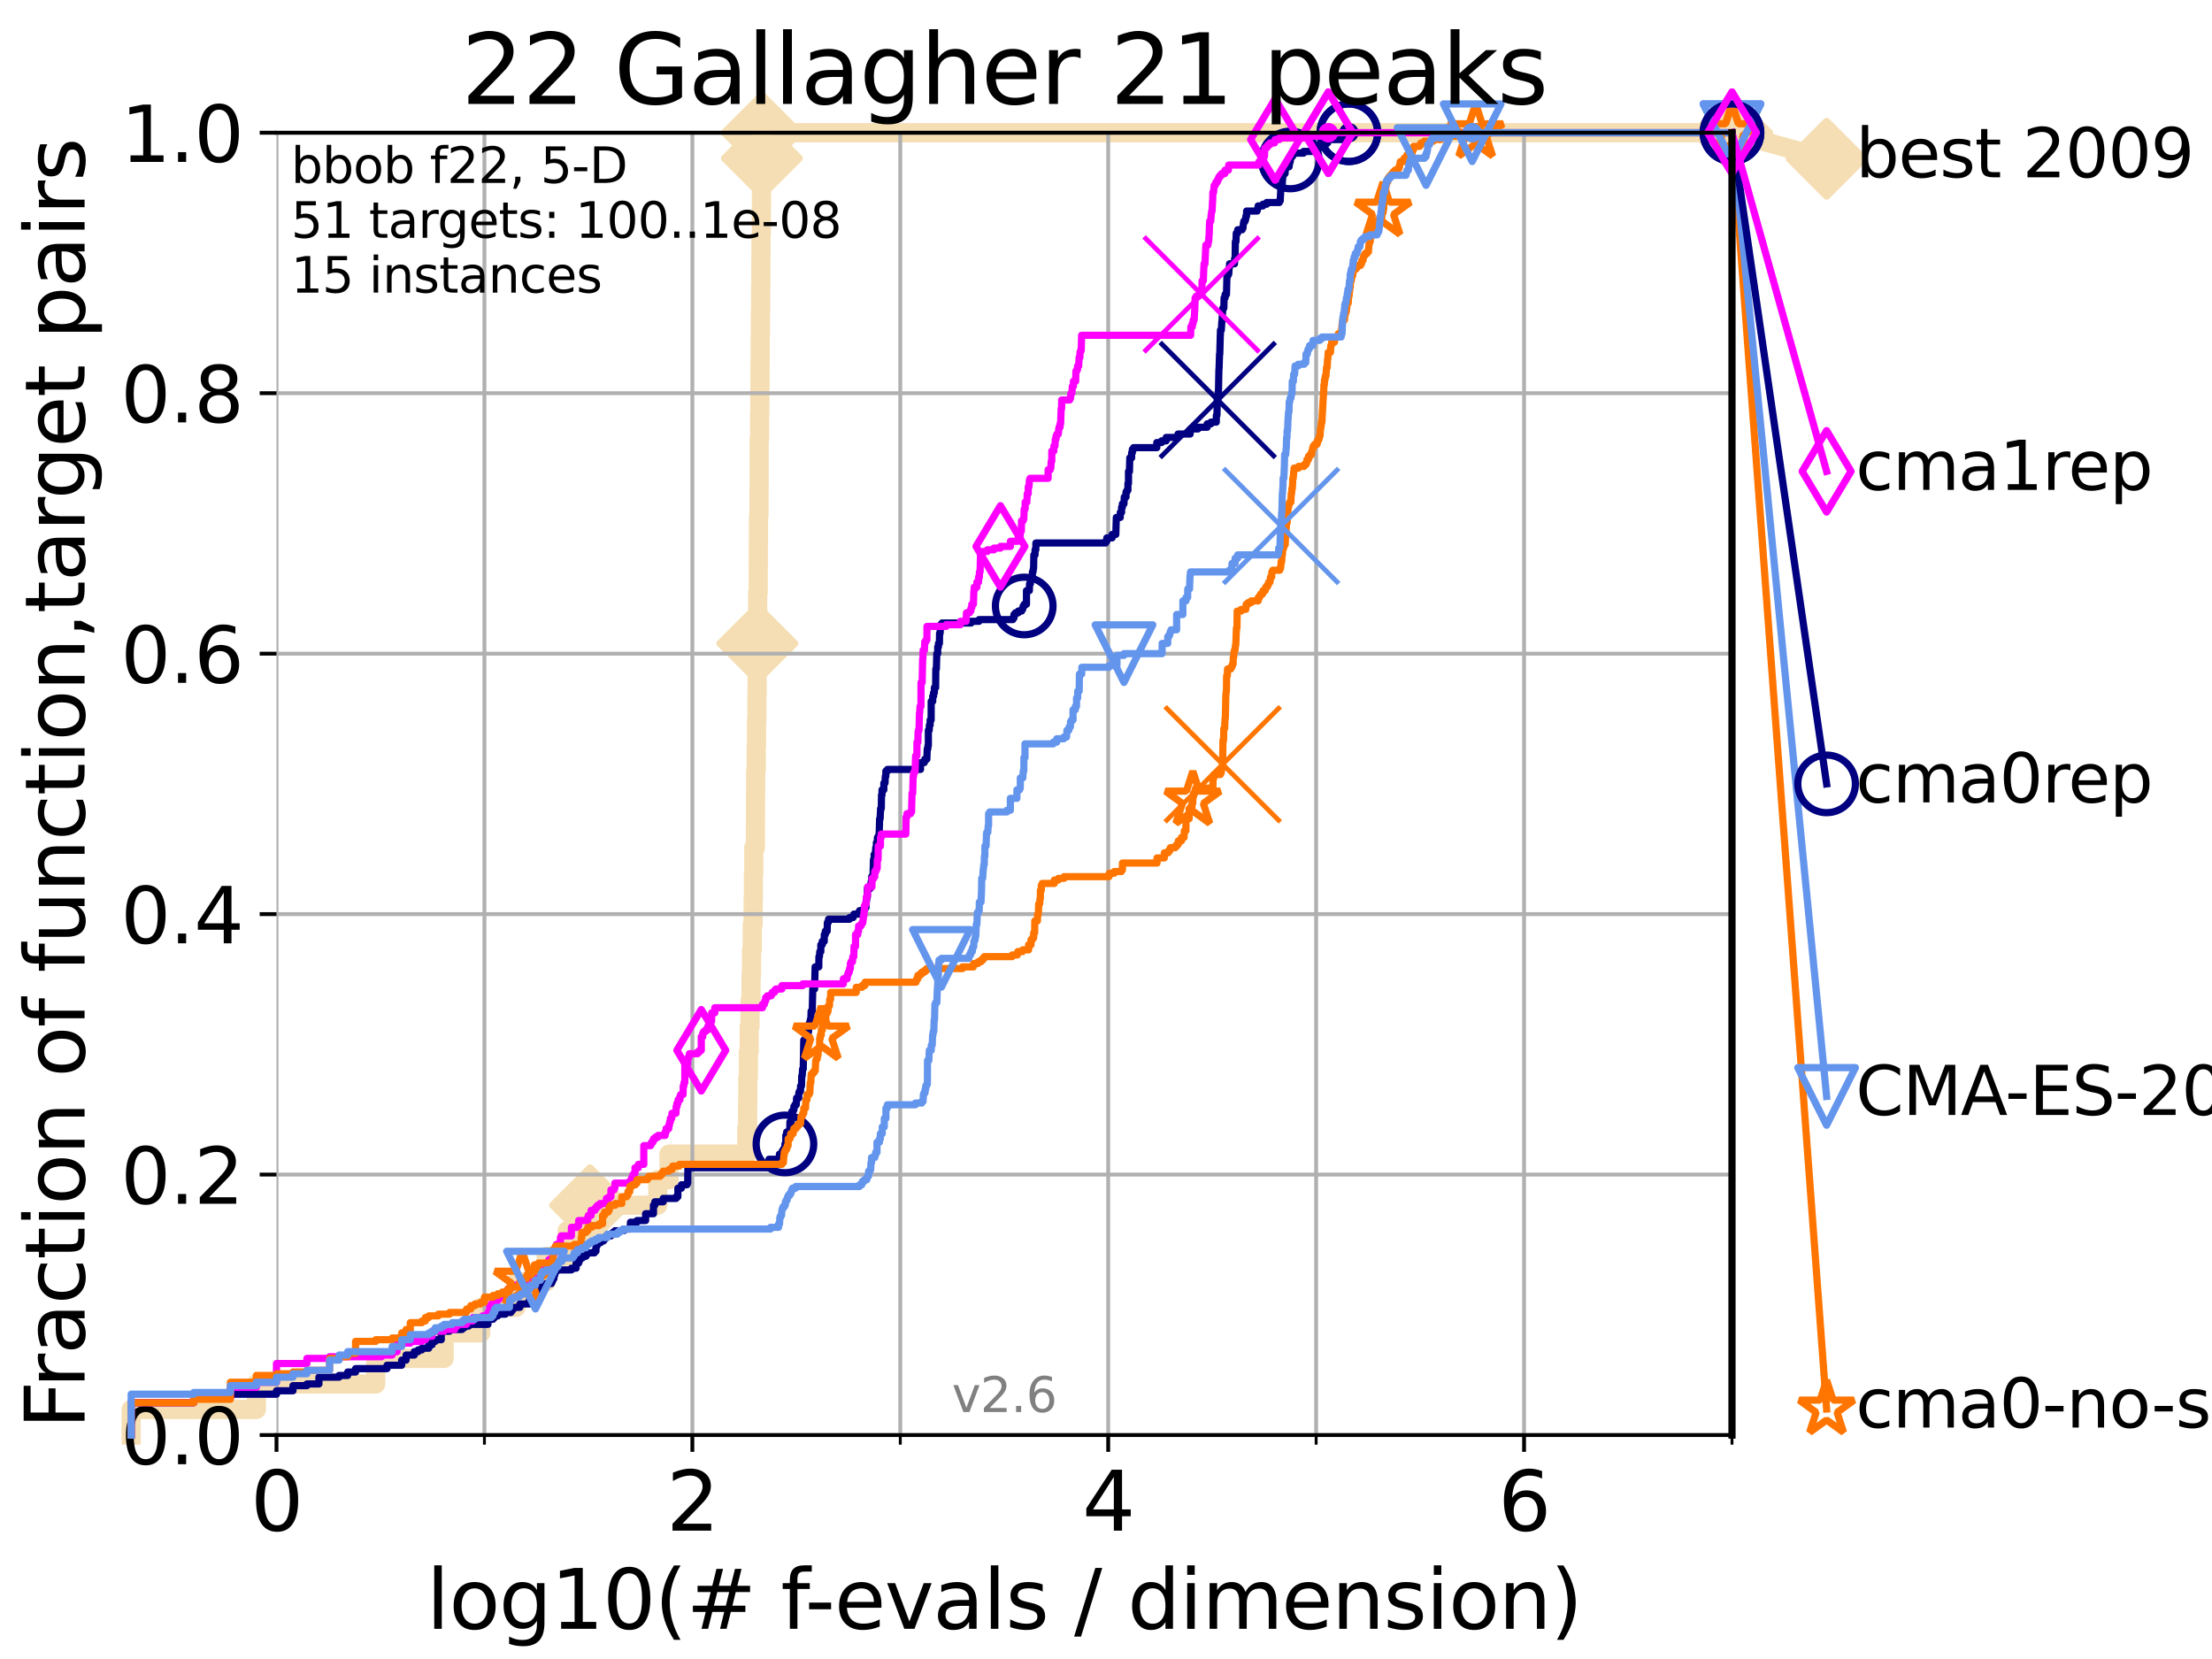 <?xml version="1.0" encoding="utf-8" standalone="no"?>
<!DOCTYPE svg PUBLIC "-//W3C//DTD SVG 1.1//EN"
  "http://www.w3.org/Graphics/SVG/1.1/DTD/svg11.dtd">
<svg xmlns:xlink="http://www.w3.org/1999/xlink" width="460.8pt" height="345.6pt" viewBox="0 0 460.8 345.6" xmlns="http://www.w3.org/2000/svg" version="1.1">
 <defs>
  <style type="text/css">*{stroke-linejoin: round; stroke-linecap: butt}</style>
 </defs>
 <g id="figure_1">
  <g id="patch_1">
   <path d="M 0 345.6 
L 460.8 345.6 
L 460.8 0 
L 0 0 
z
" style="fill: #ffffff"/>
  </g>
  <g id="axes_1">
   <g id="patch_2">
    <path d="M 57.6 298.944 
L 360.806 298.944 
L 360.806 27.648 
L 57.6 27.648 
z
" style="fill: #ffffff"/>
   </g>
   <g id="line2d_1">
    <path d="M 27.324 298.944 
L 27.324 293.624 
L 53.402 293.624 
L 53.402 288.305 
L 78.267 288.305 
L 78.267 282.985 
L 92.52 282.985 
L 92.52 277.666 
L 100.147 277.666 
L 100.147 272.346 
L 107.512 272.346 
L 107.512 267.027 
L 113.765 267.027 
L 113.765 261.707 
L 118.152 261.707 
L 118.152 256.388 
L 122.913 256.388 
L 122.913 251.068 
L 137.031 251.068 
L 137.031 245.749 
L 139.363 245.749 
L 139.363 240.429 
L 155.557 240.429 
L 155.557 235.11 
L 155.742 235.11 
L 155.742 229.79 
L 155.783 229.79 
L 155.783 224.471 
L 155.904 224.471 
L 155.904 219.151 
L 156.066 219.151 
L 156.066 213.832 
L 156.245 213.832 
L 156.245 208.512 
L 156.462 208.512 
L 156.462 203.192 
L 156.56 203.192 
L 156.56 197.873 
L 156.716 197.873 
L 156.716 192.553 
L 156.89 192.553 
L 156.89 187.234 
L 156.947 187.234 
L 156.947 181.914 
L 157.023 181.914 
L 157.023 176.595 
L 157.363 176.595 
L 157.363 171.275 
L 157.382 171.275 
L 157.382 165.956 
L 157.419 165.956 
L 157.419 160.636 
L 157.531 160.636 
L 157.531 155.317 
L 157.605 155.317 
L 157.605 149.997 
L 157.679 149.997 
L 157.679 144.678 
L 157.716 144.678 
L 157.716 139.358 
L 157.771 139.358 
L 157.771 134.039 
L 157.826 134.039 
L 157.826 128.719 
L 157.844 128.719 
L 157.844 123.4 
L 157.953 123.4 
L 157.953 118.08 
L 157.971 118.08 
L 157.971 112.76 
L 158.007 112.76 
L 158.007 107.441 
L 158.116 107.441 
L 158.116 102.121 
L 158.134 102.121 
L 158.134 91.482 
L 158.241 91.482 
L 158.241 86.163 
L 158.295 86.163 
L 158.295 80.843 
L 158.33 80.843 
L 158.33 75.524 
L 158.366 75.524 
L 158.366 70.204 
L 158.401 70.204 
L 158.401 64.885 
L 158.454 64.885 
L 158.454 59.565 
L 158.507 59.565 
L 158.507 54.246 
L 158.525 54.246 
L 158.525 48.926 
L 158.595 48.926 
L 158.595 43.607 
L 158.63 43.607 
L 158.63 38.287 
L 158.648 38.287 
L 158.648 32.968 
L 158.717 32.968 
L 158.717 27.648 
L 360.806 27.648 
" style="fill: none; stroke: #f5deb3; stroke-width: 4; stroke-linecap: square"/>
   </g>
   <g id="line2d_2">
    <defs>
     <path id="maf8c2acd2f" d="M -0 7.778 
L 7.778 0 
L 0 -7.778 
L -7.778 -0 
z
" style="stroke: #f5deb3; stroke-width: 1.5; stroke-linejoin: miter"/>
    </defs>
    <g>
     <use xlink:href="#maf8c2acd2f" x="122.913" y="251.068" style="fill: #f5deb3; stroke: #f5deb3; stroke-width: 1.5; stroke-linejoin: miter"/>
     <use xlink:href="#maf8c2acd2f" x="157.771" y="134.039" style="fill: #f5deb3; stroke: #f5deb3; stroke-width: 1.5; stroke-linejoin: miter"/>
     <use xlink:href="#maf8c2acd2f" x="158.717" y="32.968" style="fill: #f5deb3; stroke: #f5deb3; stroke-width: 1.5; stroke-linejoin: miter"/>
     <use xlink:href="#maf8c2acd2f" x="158.717" y="27.648" style="fill: #f5deb3; stroke: #f5deb3; stroke-width: 1.5; stroke-linejoin: miter"/>
     <use xlink:href="#maf8c2acd2f" x="158.717" y="27.648" style="fill: #f5deb3; stroke: #f5deb3; stroke-width: 1.5; stroke-linejoin: miter"/>
     <use xlink:href="#maf8c2acd2f" x="360.806" y="27.648" style="fill: #f5deb3; stroke: #f5deb3; stroke-width: 1.5; stroke-linejoin: miter"/>
    </g>
   </g>
   <g id="line2d_3">
    <path style="fill: none; stroke: #f5deb3; stroke-width: 4; stroke-linecap: square"/>
    <g/>
   </g>
   <g id="line2d_4">
    <path d="M 360.806 27.648 
L 380.515 33.074 
" style="fill: none; stroke: #f5deb3; stroke-width: 4; stroke-linecap: square"/>
    <g>
     <use xlink:href="#maf8c2acd2f" x="360.806" y="27.648" style="fill: #f5deb3; stroke: #f5deb3; stroke-width: 1.5; stroke-linejoin: miter"/>
     <use xlink:href="#maf8c2acd2f" x="380.515" y="33.074" style="fill: #f5deb3; stroke: #f5deb3; stroke-width: 1.5; stroke-linejoin: miter"/>
    </g>
   </g>
   <g id="matplotlib.axis_1">
    <g id="xtick_1">
     <g id="line2d_5">
      <path d="M 57.6 298.944 
L 57.6 27.648 
" clip-path="url(#p4ffc3316f7)" style="fill: none; stroke: #b0b0b0; stroke-width: 0.8; stroke-linecap: square"/>
     </g>
     <g id="line2d_6">
      <defs>
       <path id="m78f02460f1" d="M 0 0 
L 0 3.5 
" style="stroke: #000000; stroke-width: 0.8"/>
      </defs>
      <g>
       <use xlink:href="#m78f02460f1" x="57.6" y="298.944" style="stroke: #000000; stroke-width: 0.8"/>
      </g>
     </g>
     <g id="text_1">
      <!-- 0 -->
      <g transform="translate(52.192 318.861)scale(0.17 -0.17)">
       <defs>
        <path id="DejaVuSans-30" d="M 2034 4250 
Q 1547 4250 1301 3770 
Q 1056 3291 1056 2328 
Q 1056 1369 1301 889 
Q 1547 409 2034 409 
Q 2525 409 2770 889 
Q 3016 1369 3016 2328 
Q 3016 3291 2770 3770 
Q 2525 4250 2034 4250 
z
M 2034 4750 
Q 2819 4750 3233 4129 
Q 3647 3509 3647 2328 
Q 3647 1150 3233 529 
Q 2819 -91 2034 -91 
Q 1250 -91 836 529 
Q 422 1150 422 2328 
Q 422 3509 836 4129 
Q 1250 4750 2034 4750 
z
" transform="scale(0.016)"/>
       </defs>
       <use xlink:href="#DejaVuSans-30"/>
      </g>
     </g>
    </g>
    <g id="xtick_2">
     <g id="line2d_7">
      <path d="M 144.23 298.944 
L 144.23 27.648 
" clip-path="url(#p4ffc3316f7)" style="fill: none; stroke: #b0b0b0; stroke-width: 0.8; stroke-linecap: square"/>
     </g>
     <g id="line2d_8">
      <g>
       <use xlink:href="#m78f02460f1" x="144.23" y="298.944" style="stroke: #000000; stroke-width: 0.8"/>
      </g>
     </g>
     <g id="text_2">
      <!-- 2 -->
      <g transform="translate(138.822 318.861)scale(0.17 -0.17)">
       <defs>
        <path id="DejaVuSans-32" d="M 1228 531 
L 3431 531 
L 3431 0 
L 469 0 
L 469 531 
Q 828 903 1448 1529 
Q 2069 2156 2228 2338 
Q 2531 2678 2651 2914 
Q 2772 3150 2772 3378 
Q 2772 3750 2511 3984 
Q 2250 4219 1831 4219 
Q 1534 4219 1204 4116 
Q 875 4013 500 3803 
L 500 4441 
Q 881 4594 1212 4672 
Q 1544 4750 1819 4750 
Q 2544 4750 2975 4387 
Q 3406 4025 3406 3419 
Q 3406 3131 3298 2873 
Q 3191 2616 2906 2266 
Q 2828 2175 2409 1742 
Q 1991 1309 1228 531 
z
" transform="scale(0.016)"/>
       </defs>
       <use xlink:href="#DejaVuSans-32"/>
      </g>
     </g>
    </g>
    <g id="xtick_3">
     <g id="line2d_9">
      <path d="M 230.861 298.944 
L 230.861 27.648 
" clip-path="url(#p4ffc3316f7)" style="fill: none; stroke: #b0b0b0; stroke-width: 0.8; stroke-linecap: square"/>
     </g>
     <g id="line2d_10">
      <g>
       <use xlink:href="#m78f02460f1" x="230.861" y="298.944" style="stroke: #000000; stroke-width: 0.8"/>
      </g>
     </g>
     <g id="text_3">
      <!-- 4 -->
      <g transform="translate(225.453 318.861)scale(0.17 -0.17)">
       <defs>
        <path id="DejaVuSans-34" d="M 2419 4116 
L 825 1625 
L 2419 1625 
L 2419 4116 
z
M 2253 4666 
L 3047 4666 
L 3047 1625 
L 3713 1625 
L 3713 1100 
L 3047 1100 
L 3047 0 
L 2419 0 
L 2419 1100 
L 313 1100 
L 313 1709 
L 2253 4666 
z
" transform="scale(0.016)"/>
       </defs>
       <use xlink:href="#DejaVuSans-34"/>
      </g>
     </g>
    </g>
    <g id="xtick_4">
     <g id="line2d_11">
      <path d="M 317.491 298.944 
L 317.491 27.648 
" clip-path="url(#p4ffc3316f7)" style="fill: none; stroke: #b0b0b0; stroke-width: 0.8; stroke-linecap: square"/>
     </g>
     <g id="line2d_12">
      <g>
       <use xlink:href="#m78f02460f1" x="317.491" y="298.944" style="stroke: #000000; stroke-width: 0.8"/>
      </g>
     </g>
     <g id="text_4">
      <!-- 6 -->
      <g transform="translate(312.083 318.861)scale(0.17 -0.17)">
       <defs>
        <path id="DejaVuSans-36" d="M 2113 2584 
Q 1688 2584 1439 2293 
Q 1191 2003 1191 1497 
Q 1191 994 1439 701 
Q 1688 409 2113 409 
Q 2538 409 2786 701 
Q 3034 994 3034 1497 
Q 3034 2003 2786 2293 
Q 2538 2584 2113 2584 
z
M 3366 4563 
L 3366 3988 
Q 3128 4100 2886 4159 
Q 2644 4219 2406 4219 
Q 1781 4219 1451 3797 
Q 1122 3375 1075 2522 
Q 1259 2794 1537 2939 
Q 1816 3084 2150 3084 
Q 2853 3084 3261 2657 
Q 3669 2231 3669 1497 
Q 3669 778 3244 343 
Q 2819 -91 2113 -91 
Q 1303 -91 875 529 
Q 447 1150 447 2328 
Q 447 3434 972 4092 
Q 1497 4750 2381 4750 
Q 2619 4750 2861 4703 
Q 3103 4656 3366 4563 
z
" transform="scale(0.016)"/>
       </defs>
       <use xlink:href="#DejaVuSans-36"/>
      </g>
     </g>
    </g>
    <g id="xtick_5">
     <g id="line2d_13">
      <path d="M 100.915 298.944 
L 100.915 27.648 
" clip-path="url(#p4ffc3316f7)" style="fill: none; stroke: #b0b0b0; stroke-width: 0.8; stroke-linecap: square"/>
     </g>
     <g id="line2d_14">
      <defs>
       <path id="m7b2c85acef" d="M 0 0 
L 0 2 
" style="stroke: #000000; stroke-width: 0.6"/>
      </defs>
      <g>
       <use xlink:href="#m7b2c85acef" x="100.915" y="298.944" style="stroke: #000000; stroke-width: 0.6"/>
      </g>
     </g>
    </g>
    <g id="xtick_6">
     <g id="line2d_15">
      <path d="M 187.546 298.944 
L 187.546 27.648 
" clip-path="url(#p4ffc3316f7)" style="fill: none; stroke: #b0b0b0; stroke-width: 0.8; stroke-linecap: square"/>
     </g>
     <g id="line2d_16">
      <g>
       <use xlink:href="#m7b2c85acef" x="187.546" y="298.944" style="stroke: #000000; stroke-width: 0.6"/>
      </g>
     </g>
    </g>
    <g id="xtick_7">
     <g id="line2d_17">
      <path d="M 274.176 298.944 
L 274.176 27.648 
" clip-path="url(#p4ffc3316f7)" style="fill: none; stroke: #b0b0b0; stroke-width: 0.8; stroke-linecap: square"/>
     </g>
     <g id="line2d_18">
      <g>
       <use xlink:href="#m7b2c85acef" x="274.176" y="298.944" style="stroke: #000000; stroke-width: 0.6"/>
      </g>
     </g>
    </g>
    <g id="xtick_8">
     <g id="line2d_19">
      <path d="M 360.806 298.944 
L 360.806 27.648 
" clip-path="url(#p4ffc3316f7)" style="fill: none; stroke: #b0b0b0; stroke-width: 0.8; stroke-linecap: square"/>
     </g>
     <g id="line2d_20">
      <g>
       <use xlink:href="#m7b2c85acef" x="360.806" y="298.944" style="stroke: #000000; stroke-width: 0.6"/>
      </g>
     </g>
    </g>
    <g id="text_5">
     <!-- log10(# f-evals / dimension) -->
     <g transform="translate(88.823 339.314)scale(0.17 -0.17)">
      <defs>
       <path id="DejaVuSans-6c" d="M 603 4863 
L 1178 4863 
L 1178 0 
L 603 0 
L 603 4863 
z
" transform="scale(0.016)"/>
       <path id="DejaVuSans-6f" d="M 1959 3097 
Q 1497 3097 1228 2736 
Q 959 2375 959 1747 
Q 959 1119 1226 758 
Q 1494 397 1959 397 
Q 2419 397 2687 759 
Q 2956 1122 2956 1747 
Q 2956 2369 2687 2733 
Q 2419 3097 1959 3097 
z
M 1959 3584 
Q 2709 3584 3137 3096 
Q 3566 2609 3566 1747 
Q 3566 888 3137 398 
Q 2709 -91 1959 -91 
Q 1206 -91 779 398 
Q 353 888 353 1747 
Q 353 2609 779 3096 
Q 1206 3584 1959 3584 
z
" transform="scale(0.016)"/>
       <path id="DejaVuSans-67" d="M 2906 1791 
Q 2906 2416 2648 2759 
Q 2391 3103 1925 3103 
Q 1463 3103 1205 2759 
Q 947 2416 947 1791 
Q 947 1169 1205 825 
Q 1463 481 1925 481 
Q 2391 481 2648 825 
Q 2906 1169 2906 1791 
z
M 3481 434 
Q 3481 -459 3084 -895 
Q 2688 -1331 1869 -1331 
Q 1566 -1331 1297 -1286 
Q 1028 -1241 775 -1147 
L 775 -588 
Q 1028 -725 1275 -790 
Q 1522 -856 1778 -856 
Q 2344 -856 2625 -561 
Q 2906 -266 2906 331 
L 2906 616 
Q 2728 306 2450 153 
Q 2172 0 1784 0 
Q 1141 0 747 490 
Q 353 981 353 1791 
Q 353 2603 747 3093 
Q 1141 3584 1784 3584 
Q 2172 3584 2450 3431 
Q 2728 3278 2906 2969 
L 2906 3500 
L 3481 3500 
L 3481 434 
z
" transform="scale(0.016)"/>
       <path id="DejaVuSans-31" d="M 794 531 
L 1825 531 
L 1825 4091 
L 703 3866 
L 703 4441 
L 1819 4666 
L 2450 4666 
L 2450 531 
L 3481 531 
L 3481 0 
L 794 0 
L 794 531 
z
" transform="scale(0.016)"/>
       <path id="DejaVuSans-28" d="M 1984 4856 
Q 1566 4138 1362 3434 
Q 1159 2731 1159 2009 
Q 1159 1288 1364 580 
Q 1569 -128 1984 -844 
L 1484 -844 
Q 1016 -109 783 600 
Q 550 1309 550 2009 
Q 550 2706 781 3412 
Q 1013 4119 1484 4856 
L 1984 4856 
z
" transform="scale(0.016)"/>
       <path id="DejaVuSans-23" d="M 3272 2816 
L 2363 2816 
L 2100 1772 
L 3016 1772 
L 3272 2816 
z
M 2803 4594 
L 2478 3297 
L 3391 3297 
L 3719 4594 
L 4219 4594 
L 3897 3297 
L 4872 3297 
L 4872 2816 
L 3775 2816 
L 3519 1772 
L 4513 1772 
L 4513 1294 
L 3397 1294 
L 3072 0 
L 2572 0 
L 2894 1294 
L 1978 1294 
L 1656 0 
L 1153 0 
L 1478 1294 
L 494 1294 
L 494 1772 
L 1594 1772 
L 1856 2816 
L 850 2816 
L 850 3297 
L 1978 3297 
L 2297 4594 
L 2803 4594 
z
" transform="scale(0.016)"/>
       <path id="DejaVuSans-20" transform="scale(0.016)"/>
       <path id="DejaVuSans-66" d="M 2375 4863 
L 2375 4384 
L 1825 4384 
Q 1516 4384 1395 4259 
Q 1275 4134 1275 3809 
L 1275 3500 
L 2222 3500 
L 2222 3053 
L 1275 3053 
L 1275 0 
L 697 0 
L 697 3053 
L 147 3053 
L 147 3500 
L 697 3500 
L 697 3744 
Q 697 4328 969 4595 
Q 1241 4863 1831 4863 
L 2375 4863 
z
" transform="scale(0.016)"/>
       <path id="DejaVuSans-2d" d="M 313 2009 
L 1997 2009 
L 1997 1497 
L 313 1497 
L 313 2009 
z
" transform="scale(0.016)"/>
       <path id="DejaVuSans-65" d="M 3597 1894 
L 3597 1613 
L 953 1613 
Q 991 1019 1311 708 
Q 1631 397 2203 397 
Q 2534 397 2845 478 
Q 3156 559 3463 722 
L 3463 178 
Q 3153 47 2828 -22 
Q 2503 -91 2169 -91 
Q 1331 -91 842 396 
Q 353 884 353 1716 
Q 353 2575 817 3079 
Q 1281 3584 2069 3584 
Q 2775 3584 3186 3129 
Q 3597 2675 3597 1894 
z
M 3022 2063 
Q 3016 2534 2758 2815 
Q 2500 3097 2075 3097 
Q 1594 3097 1305 2825 
Q 1016 2553 972 2059 
L 3022 2063 
z
" transform="scale(0.016)"/>
       <path id="DejaVuSans-76" d="M 191 3500 
L 800 3500 
L 1894 563 
L 2988 3500 
L 3597 3500 
L 2284 0 
L 1503 0 
L 191 3500 
z
" transform="scale(0.016)"/>
       <path id="DejaVuSans-61" d="M 2194 1759 
Q 1497 1759 1228 1600 
Q 959 1441 959 1056 
Q 959 750 1161 570 
Q 1363 391 1709 391 
Q 2188 391 2477 730 
Q 2766 1069 2766 1631 
L 2766 1759 
L 2194 1759 
z
M 3341 1997 
L 3341 0 
L 2766 0 
L 2766 531 
Q 2569 213 2275 61 
Q 1981 -91 1556 -91 
Q 1019 -91 701 211 
Q 384 513 384 1019 
Q 384 1609 779 1909 
Q 1175 2209 1959 2209 
L 2766 2209 
L 2766 2266 
Q 2766 2663 2505 2880 
Q 2244 3097 1772 3097 
Q 1472 3097 1187 3025 
Q 903 2953 641 2809 
L 641 3341 
Q 956 3463 1253 3523 
Q 1550 3584 1831 3584 
Q 2591 3584 2966 3190 
Q 3341 2797 3341 1997 
z
" transform="scale(0.016)"/>
       <path id="DejaVuSans-73" d="M 2834 3397 
L 2834 2853 
Q 2591 2978 2328 3040 
Q 2066 3103 1784 3103 
Q 1356 3103 1142 2972 
Q 928 2841 928 2578 
Q 928 2378 1081 2264 
Q 1234 2150 1697 2047 
L 1894 2003 
Q 2506 1872 2764 1633 
Q 3022 1394 3022 966 
Q 3022 478 2636 193 
Q 2250 -91 1575 -91 
Q 1294 -91 989 -36 
Q 684 19 347 128 
L 347 722 
Q 666 556 975 473 
Q 1284 391 1588 391 
Q 1994 391 2212 530 
Q 2431 669 2431 922 
Q 2431 1156 2273 1281 
Q 2116 1406 1581 1522 
L 1381 1569 
Q 847 1681 609 1914 
Q 372 2147 372 2553 
Q 372 3047 722 3315 
Q 1072 3584 1716 3584 
Q 2034 3584 2315 3537 
Q 2597 3491 2834 3397 
z
" transform="scale(0.016)"/>
       <path id="DejaVuSans-2f" d="M 1625 4666 
L 2156 4666 
L 531 -594 
L 0 -594 
L 1625 4666 
z
" transform="scale(0.016)"/>
       <path id="DejaVuSans-64" d="M 2906 2969 
L 2906 4863 
L 3481 4863 
L 3481 0 
L 2906 0 
L 2906 525 
Q 2725 213 2448 61 
Q 2172 -91 1784 -91 
Q 1150 -91 751 415 
Q 353 922 353 1747 
Q 353 2572 751 3078 
Q 1150 3584 1784 3584 
Q 2172 3584 2448 3432 
Q 2725 3281 2906 2969 
z
M 947 1747 
Q 947 1113 1208 752 
Q 1469 391 1925 391 
Q 2381 391 2643 752 
Q 2906 1113 2906 1747 
Q 2906 2381 2643 2742 
Q 2381 3103 1925 3103 
Q 1469 3103 1208 2742 
Q 947 2381 947 1747 
z
" transform="scale(0.016)"/>
       <path id="DejaVuSans-69" d="M 603 3500 
L 1178 3500 
L 1178 0 
L 603 0 
L 603 3500 
z
M 603 4863 
L 1178 4863 
L 1178 4134 
L 603 4134 
L 603 4863 
z
" transform="scale(0.016)"/>
       <path id="DejaVuSans-6d" d="M 3328 2828 
Q 3544 3216 3844 3400 
Q 4144 3584 4550 3584 
Q 5097 3584 5394 3201 
Q 5691 2819 5691 2113 
L 5691 0 
L 5113 0 
L 5113 2094 
Q 5113 2597 4934 2840 
Q 4756 3084 4391 3084 
Q 3944 3084 3684 2787 
Q 3425 2491 3425 1978 
L 3425 0 
L 2847 0 
L 2847 2094 
Q 2847 2600 2669 2842 
Q 2491 3084 2119 3084 
Q 1678 3084 1418 2786 
Q 1159 2488 1159 1978 
L 1159 0 
L 581 0 
L 581 3500 
L 1159 3500 
L 1159 2956 
Q 1356 3278 1631 3431 
Q 1906 3584 2284 3584 
Q 2666 3584 2933 3390 
Q 3200 3197 3328 2828 
z
" transform="scale(0.016)"/>
       <path id="DejaVuSans-6e" d="M 3513 2113 
L 3513 0 
L 2938 0 
L 2938 2094 
Q 2938 2591 2744 2837 
Q 2550 3084 2163 3084 
Q 1697 3084 1428 2787 
Q 1159 2491 1159 1978 
L 1159 0 
L 581 0 
L 581 3500 
L 1159 3500 
L 1159 2956 
Q 1366 3272 1645 3428 
Q 1925 3584 2291 3584 
Q 2894 3584 3203 3211 
Q 3513 2838 3513 2113 
z
" transform="scale(0.016)"/>
       <path id="DejaVuSans-29" d="M 513 4856 
L 1013 4856 
Q 1481 4119 1714 3412 
Q 1947 2706 1947 2009 
Q 1947 1309 1714 600 
Q 1481 -109 1013 -844 
L 513 -844 
Q 928 -128 1133 580 
Q 1338 1288 1338 2009 
Q 1338 2731 1133 3434 
Q 928 4138 513 4856 
z
" transform="scale(0.016)"/>
      </defs>
      <use xlink:href="#DejaVuSans-6c"/>
      <use xlink:href="#DejaVuSans-6f" x="27.783"/>
      <use xlink:href="#DejaVuSans-67" x="88.965"/>
      <use xlink:href="#DejaVuSans-31" x="152.441"/>
      <use xlink:href="#DejaVuSans-30" x="216.064"/>
      <use xlink:href="#DejaVuSans-28" x="279.688"/>
      <use xlink:href="#DejaVuSans-23" x="318.701"/>
      <use xlink:href="#DejaVuSans-20" x="402.49"/>
      <use xlink:href="#DejaVuSans-66" x="434.277"/>
      <use xlink:href="#DejaVuSans-2d" x="463.982"/>
      <use xlink:href="#DejaVuSans-65" x="500.066"/>
      <use xlink:href="#DejaVuSans-76" x="561.59"/>
      <use xlink:href="#DejaVuSans-61" x="620.77"/>
      <use xlink:href="#DejaVuSans-6c" x="682.049"/>
      <use xlink:href="#DejaVuSans-73" x="709.832"/>
      <use xlink:href="#DejaVuSans-20" x="761.932"/>
      <use xlink:href="#DejaVuSans-2f" x="793.719"/>
      <use xlink:href="#DejaVuSans-20" x="827.41"/>
      <use xlink:href="#DejaVuSans-64" x="859.197"/>
      <use xlink:href="#DejaVuSans-69" x="922.674"/>
      <use xlink:href="#DejaVuSans-6d" x="950.457"/>
      <use xlink:href="#DejaVuSans-65" x="1047.869"/>
      <use xlink:href="#DejaVuSans-6e" x="1109.393"/>
      <use xlink:href="#DejaVuSans-73" x="1172.771"/>
      <use xlink:href="#DejaVuSans-69" x="1224.871"/>
      <use xlink:href="#DejaVuSans-6f" x="1252.654"/>
      <use xlink:href="#DejaVuSans-6e" x="1313.836"/>
      <use xlink:href="#DejaVuSans-29" x="1377.215"/>
     </g>
    </g>
   </g>
   <g id="matplotlib.axis_2">
    <g id="ytick_1">
     <g id="line2d_21">
      <path d="M 57.6 298.944 
L 360.806 298.944 
" clip-path="url(#p4ffc3316f7)" style="fill: none; stroke: #b0b0b0; stroke-width: 0.8; stroke-linecap: square"/>
     </g>
     <g id="line2d_22">
      <defs>
       <path id="mb7c1be3e8c" d="M 0 0 
L -3.5 0 
" style="stroke: #000000; stroke-width: 0.8"/>
      </defs>
      <g>
       <use xlink:href="#mb7c1be3e8c" x="57.6" y="298.944" style="stroke: #000000; stroke-width: 0.8"/>
      </g>
     </g>
     <g id="text_6">
      <!-- 0.0 -->
      <g transform="translate(25.155 305.023)scale(0.16 -0.16)">
       <defs>
        <path id="DejaVuSans-2e" d="M 684 794 
L 1344 794 
L 1344 0 
L 684 0 
L 684 794 
z
" transform="scale(0.016)"/>
       </defs>
       <use xlink:href="#DejaVuSans-30"/>
       <use xlink:href="#DejaVuSans-2e" x="63.623"/>
       <use xlink:href="#DejaVuSans-30" x="95.41"/>
      </g>
     </g>
    </g>
    <g id="ytick_2">
     <g id="line2d_23">
      <path d="M 57.6 244.685 
L 360.806 244.685 
" clip-path="url(#p4ffc3316f7)" style="fill: none; stroke: #b0b0b0; stroke-width: 0.8; stroke-linecap: square"/>
     </g>
     <g id="line2d_24">
      <g>
       <use xlink:href="#mb7c1be3e8c" x="57.6" y="244.685" style="stroke: #000000; stroke-width: 0.8"/>
      </g>
     </g>
     <g id="text_7">
      <!-- 0.2 -->
      <g transform="translate(25.155 250.764)scale(0.16 -0.16)">
       <use xlink:href="#DejaVuSans-30"/>
       <use xlink:href="#DejaVuSans-2e" x="63.623"/>
       <use xlink:href="#DejaVuSans-32" x="95.41"/>
      </g>
     </g>
    </g>
    <g id="ytick_3">
     <g id="line2d_25">
      <path d="M 57.6 190.426 
L 360.806 190.426 
" clip-path="url(#p4ffc3316f7)" style="fill: none; stroke: #b0b0b0; stroke-width: 0.8; stroke-linecap: square"/>
     </g>
     <g id="line2d_26">
      <g>
       <use xlink:href="#mb7c1be3e8c" x="57.6" y="190.426" style="stroke: #000000; stroke-width: 0.8"/>
      </g>
     </g>
     <g id="text_8">
      <!-- 0.4 -->
      <g transform="translate(25.155 196.504)scale(0.16 -0.16)">
       <use xlink:href="#DejaVuSans-30"/>
       <use xlink:href="#DejaVuSans-2e" x="63.623"/>
       <use xlink:href="#DejaVuSans-34" x="95.41"/>
      </g>
     </g>
    </g>
    <g id="ytick_4">
     <g id="line2d_27">
      <path d="M 57.6 136.166 
L 360.806 136.166 
" clip-path="url(#p4ffc3316f7)" style="fill: none; stroke: #b0b0b0; stroke-width: 0.8; stroke-linecap: square"/>
     </g>
     <g id="line2d_28">
      <g>
       <use xlink:href="#mb7c1be3e8c" x="57.6" y="136.166" style="stroke: #000000; stroke-width: 0.8"/>
      </g>
     </g>
     <g id="text_9">
      <!-- 0.6 -->
      <g transform="translate(25.155 142.245)scale(0.16 -0.16)">
       <use xlink:href="#DejaVuSans-30"/>
       <use xlink:href="#DejaVuSans-2e" x="63.623"/>
       <use xlink:href="#DejaVuSans-36" x="95.41"/>
      </g>
     </g>
    </g>
    <g id="ytick_5">
     <g id="line2d_29">
      <path d="M 57.6 81.907 
L 360.806 81.907 
" clip-path="url(#p4ffc3316f7)" style="fill: none; stroke: #b0b0b0; stroke-width: 0.8; stroke-linecap: square"/>
     </g>
     <g id="line2d_30">
      <g>
       <use xlink:href="#mb7c1be3e8c" x="57.6" y="81.907" style="stroke: #000000; stroke-width: 0.8"/>
      </g>
     </g>
     <g id="text_10">
      <!-- 0.8 -->
      <g transform="translate(25.155 87.986)scale(0.16 -0.16)">
       <defs>
        <path id="DejaVuSans-38" d="M 2034 2216 
Q 1584 2216 1326 1975 
Q 1069 1734 1069 1313 
Q 1069 891 1326 650 
Q 1584 409 2034 409 
Q 2484 409 2743 651 
Q 3003 894 3003 1313 
Q 3003 1734 2745 1975 
Q 2488 2216 2034 2216 
z
M 1403 2484 
Q 997 2584 770 2862 
Q 544 3141 544 3541 
Q 544 4100 942 4425 
Q 1341 4750 2034 4750 
Q 2731 4750 3128 4425 
Q 3525 4100 3525 3541 
Q 3525 3141 3298 2862 
Q 3072 2584 2669 2484 
Q 3125 2378 3379 2068 
Q 3634 1759 3634 1313 
Q 3634 634 3220 271 
Q 2806 -91 2034 -91 
Q 1263 -91 848 271 
Q 434 634 434 1313 
Q 434 1759 690 2068 
Q 947 2378 1403 2484 
z
M 1172 3481 
Q 1172 3119 1398 2916 
Q 1625 2713 2034 2713 
Q 2441 2713 2670 2916 
Q 2900 3119 2900 3481 
Q 2900 3844 2670 4047 
Q 2441 4250 2034 4250 
Q 1625 4250 1398 4047 
Q 1172 3844 1172 3481 
z
" transform="scale(0.016)"/>
       </defs>
       <use xlink:href="#DejaVuSans-30"/>
       <use xlink:href="#DejaVuSans-2e" x="63.623"/>
       <use xlink:href="#DejaVuSans-38" x="95.41"/>
      </g>
     </g>
    </g>
    <g id="ytick_6">
     <g id="line2d_31">
      <path d="M 57.6 27.648 
L 360.806 27.648 
" clip-path="url(#p4ffc3316f7)" style="fill: none; stroke: #b0b0b0; stroke-width: 0.8; stroke-linecap: square"/>
     </g>
     <g id="line2d_32">
      <g>
       <use xlink:href="#mb7c1be3e8c" x="57.6" y="27.648" style="stroke: #000000; stroke-width: 0.8"/>
      </g>
     </g>
     <g id="text_11">
      <!-- 1.0 -->
      <g transform="translate(25.155 33.727)scale(0.16 -0.16)">
       <use xlink:href="#DejaVuSans-31"/>
       <use xlink:href="#DejaVuSans-2e" x="63.623"/>
       <use xlink:href="#DejaVuSans-30" x="95.41"/>
      </g>
     </g>
    </g>
    <g id="text_12">
     <!-- Fraction of function,target pairs -->
     <g transform="translate(17.62 297.681)rotate(-90)scale(0.17 -0.17)">
      <defs>
       <path id="DejaVuSans-46" d="M 628 4666 
L 3309 4666 
L 3309 4134 
L 1259 4134 
L 1259 2759 
L 3109 2759 
L 3109 2228 
L 1259 2228 
L 1259 0 
L 628 0 
L 628 4666 
z
" transform="scale(0.016)"/>
       <path id="DejaVuSans-72" d="M 2631 2963 
Q 2534 3019 2420 3045 
Q 2306 3072 2169 3072 
Q 1681 3072 1420 2755 
Q 1159 2438 1159 1844 
L 1159 0 
L 581 0 
L 581 3500 
L 1159 3500 
L 1159 2956 
Q 1341 3275 1631 3429 
Q 1922 3584 2338 3584 
Q 2397 3584 2469 3576 
Q 2541 3569 2628 3553 
L 2631 2963 
z
" transform="scale(0.016)"/>
       <path id="DejaVuSans-63" d="M 3122 3366 
L 3122 2828 
Q 2878 2963 2633 3030 
Q 2388 3097 2138 3097 
Q 1578 3097 1268 2742 
Q 959 2388 959 1747 
Q 959 1106 1268 751 
Q 1578 397 2138 397 
Q 2388 397 2633 464 
Q 2878 531 3122 666 
L 3122 134 
Q 2881 22 2623 -34 
Q 2366 -91 2075 -91 
Q 1284 -91 818 406 
Q 353 903 353 1747 
Q 353 2603 823 3093 
Q 1294 3584 2113 3584 
Q 2378 3584 2631 3529 
Q 2884 3475 3122 3366 
z
" transform="scale(0.016)"/>
       <path id="DejaVuSans-74" d="M 1172 4494 
L 1172 3500 
L 2356 3500 
L 2356 3053 
L 1172 3053 
L 1172 1153 
Q 1172 725 1289 603 
Q 1406 481 1766 481 
L 2356 481 
L 2356 0 
L 1766 0 
Q 1100 0 847 248 
Q 594 497 594 1153 
L 594 3053 
L 172 3053 
L 172 3500 
L 594 3500 
L 594 4494 
L 1172 4494 
z
" transform="scale(0.016)"/>
       <path id="DejaVuSans-75" d="M 544 1381 
L 544 3500 
L 1119 3500 
L 1119 1403 
Q 1119 906 1312 657 
Q 1506 409 1894 409 
Q 2359 409 2629 706 
Q 2900 1003 2900 1516 
L 2900 3500 
L 3475 3500 
L 3475 0 
L 2900 0 
L 2900 538 
Q 2691 219 2414 64 
Q 2138 -91 1772 -91 
Q 1169 -91 856 284 
Q 544 659 544 1381 
z
M 1991 3584 
L 1991 3584 
z
" transform="scale(0.016)"/>
       <path id="DejaVuSans-2c" d="M 750 794 
L 1409 794 
L 1409 256 
L 897 -744 
L 494 -744 
L 750 256 
L 750 794 
z
" transform="scale(0.016)"/>
       <path id="DejaVuSans-70" d="M 1159 525 
L 1159 -1331 
L 581 -1331 
L 581 3500 
L 1159 3500 
L 1159 2969 
Q 1341 3281 1617 3432 
Q 1894 3584 2278 3584 
Q 2916 3584 3314 3078 
Q 3713 2572 3713 1747 
Q 3713 922 3314 415 
Q 2916 -91 2278 -91 
Q 1894 -91 1617 61 
Q 1341 213 1159 525 
z
M 3116 1747 
Q 3116 2381 2855 2742 
Q 2594 3103 2138 3103 
Q 1681 3103 1420 2742 
Q 1159 2381 1159 1747 
Q 1159 1113 1420 752 
Q 1681 391 2138 391 
Q 2594 391 2855 752 
Q 3116 1113 3116 1747 
z
" transform="scale(0.016)"/>
      </defs>
      <use xlink:href="#DejaVuSans-46"/>
      <use xlink:href="#DejaVuSans-72" x="50.27"/>
      <use xlink:href="#DejaVuSans-61" x="91.383"/>
      <use xlink:href="#DejaVuSans-63" x="152.662"/>
      <use xlink:href="#DejaVuSans-74" x="207.643"/>
      <use xlink:href="#DejaVuSans-69" x="246.852"/>
      <use xlink:href="#DejaVuSans-6f" x="274.635"/>
      <use xlink:href="#DejaVuSans-6e" x="335.816"/>
      <use xlink:href="#DejaVuSans-20" x="399.195"/>
      <use xlink:href="#DejaVuSans-6f" x="430.982"/>
      <use xlink:href="#DejaVuSans-66" x="492.164"/>
      <use xlink:href="#DejaVuSans-20" x="527.369"/>
      <use xlink:href="#DejaVuSans-66" x="559.156"/>
      <use xlink:href="#DejaVuSans-75" x="594.361"/>
      <use xlink:href="#DejaVuSans-6e" x="657.74"/>
      <use xlink:href="#DejaVuSans-63" x="721.119"/>
      <use xlink:href="#DejaVuSans-74" x="776.1"/>
      <use xlink:href="#DejaVuSans-69" x="815.309"/>
      <use xlink:href="#DejaVuSans-6f" x="843.092"/>
      <use xlink:href="#DejaVuSans-6e" x="904.273"/>
      <use xlink:href="#DejaVuSans-2c" x="967.652"/>
      <use xlink:href="#DejaVuSans-74" x="999.439"/>
      <use xlink:href="#DejaVuSans-61" x="1038.648"/>
      <use xlink:href="#DejaVuSans-72" x="1099.928"/>
      <use xlink:href="#DejaVuSans-67" x="1139.291"/>
      <use xlink:href="#DejaVuSans-65" x="1202.768"/>
      <use xlink:href="#DejaVuSans-74" x="1264.291"/>
      <use xlink:href="#DejaVuSans-20" x="1303.5"/>
      <use xlink:href="#DejaVuSans-70" x="1335.287"/>
      <use xlink:href="#DejaVuSans-61" x="1398.764"/>
      <use xlink:href="#DejaVuSans-69" x="1460.043"/>
      <use xlink:href="#DejaVuSans-72" x="1487.826"/>
      <use xlink:href="#DejaVuSans-73" x="1528.939"/>
     </g>
    </g>
   </g>
   <g id="line2d_33">
    <defs>
     <path id="m90d494bf09" d="M 0 1.5 
C 0.398 1.5 0.779 1.342 1.061 1.061 
C 1.342 0.779 1.5 0.398 1.5 0 
C 1.5 -0.398 1.342 -0.779 1.061 -1.061 
C 0.779 -1.342 0.398 -1.5 0 -1.5 
C -0.398 -1.5 -0.779 -1.342 -1.061 -1.061 
C -1.342 -0.779 -1.5 -0.398 -1.5 0 
C -1.5 0.398 -1.342 0.779 -1.061 1.061 
C -0.779 1.342 -0.398 1.5 0 1.5 
z
" style="stroke: #f5deb3"/>
    </defs>
    <g>
     <use xlink:href="#m90d494bf09" x="158.717" y="27.648" style="fill: #f5deb3; stroke: #f5deb3"/>
     <use xlink:href="#m90d494bf09" x="158.717" y="27.648" style="fill: #f5deb3; stroke: #f5deb3"/>
    </g>
   </g>
   <g id="line2d_34">
    <defs>
     <path id="m541324ff98" d="M 0 1.5 
C 0.398 1.5 0.779 1.342 1.061 1.061 
C 1.342 0.779 1.5 0.398 1.5 0 
C 1.5 -0.398 1.342 -0.779 1.061 -1.061 
C 0.779 -1.342 0.398 -1.5 0 -1.5 
C -0.398 -1.5 -0.779 -1.342 -1.061 -1.061 
C -1.342 -0.779 -1.5 -0.398 -1.5 0 
C -1.5 0.398 -1.342 0.779 -1.061 1.061 
C -0.779 1.342 -0.398 1.5 0 1.5 
z
" style="stroke: #000080"/>
    </defs>
    <g>
     <use xlink:href="#m541324ff98" x="280.995" y="27.648" style="fill: #000080; stroke: #000080"/>
     <use xlink:href="#m541324ff98" x="280.995" y="27.648" style="fill: #000080; stroke: #000080"/>
    </g>
   </g>
   <g id="line2d_35">
    <path d="M 27.324 298.944 
L 27.324 292.206 
L 40.363 292.206 
L 40.363 291.142 
L 47.991 291.142 
L 47.991 290.433 
L 57.6 290.433 
L 57.6 289.723 
L 61.03 289.723 
L 61.03 288.66 
L 63.93 288.66 
L 63.93 288.305 
L 66.441 288.305 
L 66.441 286.886 
L 70.639 286.886 
L 70.639 286.532 
L 72.432 286.532 
L 72.432 285.822 
L 74.069 285.822 
L 74.069 285.113 
L 80.621 285.113 
L 80.621 284.404 
L 83.678 284.404 
L 83.678 283.34 
L 84.596 283.34 
L 84.596 282.276 
L 86.307 282.276 
L 86.307 281.567 
L 87.108 281.567 
L 87.108 281.212 
L 87.876 281.212 
L 87.876 280.858 
L 89.324 280.858 
L 89.324 280.148 
L 90.008 280.148 
L 90.008 279.439 
L 90.668 279.439 
L 90.668 279.084 
L 91.923 279.084 
L 91.923 277.311 
L 93.66 277.311 
L 93.66 276.957 
L 96.241 276.957 
L 96.241 276.602 
L 96.718 276.602 
L 96.718 276.247 
L 97.635 276.247 
L 97.635 275.893 
L 101.653 275.893 
L 101.653 274.829 
L 102.708 274.829 
L 102.708 274.474 
L 103.047 274.474 
L 103.047 274.12 
L 103.707 274.12 
L 103.707 273.765 
L 105.263 273.765 
L 105.263 273.41 
L 106.421 273.41 
L 106.421 273.056 
L 106.699 273.056 
L 106.699 272.701 
L 106.974 272.701 
L 106.974 272.346 
L 108.29 272.346 
L 108.29 271.637 
L 110.221 271.637 
L 110.221 270.928 
L 111.117 270.928 
L 111.117 270.573 
L 111.762 270.573 
L 111.762 270.219 
L 111.972 270.219 
L 111.972 269.864 
L 112.386 269.864 
L 112.386 269.509 
L 112.589 269.509 
L 112.589 268.8 
L 112.79 268.8 
L 112.79 268.091 
L 113.574 268.091 
L 113.574 267.736 
L 113.765 267.736 
L 113.765 267.381 
L 114.872 267.381 
L 114.872 267.027 
L 115.051 267.027 
L 115.051 266.672 
L 115.227 266.672 
L 115.227 266.318 
L 115.402 266.318 
L 115.402 265.608 
L 115.576 265.608 
L 115.576 264.899 
L 115.918 264.899 
L 115.918 264.544 
L 119.034 264.544 
L 119.034 264.19 
L 120.013 264.19 
L 120.013 263.126 
L 120.551 263.126 
L 120.551 262.771 
L 120.683 262.771 
L 120.683 262.417 
L 120.814 262.417 
L 120.814 262.062 
L 121.329 262.062 
L 121.329 261.707 
L 122.077 261.707 
L 122.077 261.353 
L 122.32 261.353 
L 122.32 260.998 
L 123.825 260.998 
L 123.825 260.643 
L 124.156 260.643 
L 124.156 259.579 
L 124.374 259.579 
L 124.374 258.87 
L 125.116 258.87 
L 125.116 258.516 
L 125.729 258.516 
L 125.729 258.161 
L 126.029 258.161 
L 126.029 257.806 
L 126.323 257.806 
L 126.323 257.452 
L 127.274 257.452 
L 127.274 257.097 
L 127.641 257.097 
L 127.641 256.742 
L 128.09 256.742 
L 128.09 256.388 
L 129.947 256.388 
L 129.947 256.033 
L 131.266 256.033 
L 131.341 254.615 
L 132.709 254.615 
L 132.709 254.26 
L 134.495 254.26 
L 134.495 252.841 
L 136.127 252.841 
L 136.127 251.068 
L 136.414 251.068 
L 136.414 250.359 
L 138.155 250.359 
L 138.155 249.65 
L 140.861 249.65 
L 140.861 249.295 
L 141.217 249.295 
L 141.217 247.522 
L 141.953 247.522 
L 141.953 246.813 
L 143.106 246.813 
L 143.106 246.458 
L 143.265 246.458 
L 143.305 243.266 
L 160.191 243.266 
L 160.191 241.493 
L 162.364 241.493 
L 162.364 240.429 
L 162.901 240.429 
L 162.985 239.72 
L 163.219 239.72 
L 163.219 239.365 
L 163.518 239.365 
L 163.518 238.301 
L 163.693 238.301 
L 163.693 236.528 
L 163.866 236.528 
L 163.879 235.819 
L 164.389 235.819 
L 164.389 235.464 
L 164.53 235.464 
L 164.555 233.691 
L 164.859 233.691 
L 164.935 231.563 
L 165.208 231.563 
L 165.208 231.209 
L 165.38 231.209 
L 165.38 230.499 
L 165.587 230.499 
L 165.587 230.145 
L 165.874 230.145 
L 165.946 228.726 
L 166.403 228.726 
L 166.403 227.662 
L 166.53 227.662 
L 166.53 227.308 
L 166.77 227.308 
L 166.77 226.244 
L 166.962 226.244 
L 167.018 224.116 
L 167.107 224.116 
L 167.196 222.697 
L 167.329 222.697 
L 167.439 216.669 
L 167.754 216.669 
L 167.754 216.314 
L 168.169 216.314 
L 168.169 215.959 
L 168.327 215.959 
L 168.348 214.895 
L 168.441 214.895 
L 168.441 213.477 
L 168.586 213.477 
L 168.586 213.122 
L 168.71 213.122 
L 168.801 212.413 
L 168.913 212.413 
L 168.974 210.64 
L 169.205 210.64 
L 169.314 206.03 
L 169.697 206.03 
L 169.804 201.419 
L 170.57 201.419 
L 170.598 199.291 
L 170.7 199.291 
L 170.782 198.228 
L 170.992 198.228 
L 170.992 196.809 
L 171.289 196.809 
L 171.289 196.1 
L 171.704 196.1 
L 171.713 194.681 
L 171.93 194.681 
L 171.93 193.972 
L 172.314 193.972 
L 172.348 192.199 
L 172.533 192.199 
L 172.6 191.49 
L 176.984 191.49 
L 176.984 191.135 
L 177.734 191.135 
L 177.734 190.78 
L 177.88 190.78 
L 177.88 190.426 
L 179.032 190.426 
L 179.044 189.716 
L 179.843 189.716 
L 179.843 189.362 
L 180.202 189.362 
L 180.202 189.007 
L 180.412 189.007 
L 180.429 187.589 
L 180.533 187.589 
L 180.543 186.879 
L 180.679 186.879 
L 180.679 185.106 
L 181.272 185.106 
L 181.272 184.397 
L 181.465 184.397 
L 181.465 183.688 
L 181.594 183.688 
L 181.594 182.624 
L 181.856 182.624 
L 181.957 179.077 
L 182.099 179.077 
L 182.099 178.013 
L 182.309 178.013 
L 182.418 176.949 
L 182.432 176.949 
L 182.432 176.595 
L 182.57 176.595 
L 182.57 175.531 
L 182.756 175.531 
L 182.785 174.467 
L 182.977 174.467 
L 182.977 174.112 
L 183.135 174.112 
L 183.244 170.566 
L 183.343 170.566 
L 183.446 168.438 
L 183.586 168.438 
L 183.637 165.601 
L 183.739 165.601 
L 183.739 164.537 
L 184.117 164.537 
L 184.126 163.119 
L 184.364 163.119 
L 184.426 161.7 
L 184.541 161.7 
L 184.541 160.636 
L 184.865 160.636 
L 184.865 160.282 
L 191.761 160.282 
L 191.761 158.863 
L 192.548 158.863 
L 192.657 158.154 
L 193.085 158.154 
L 193.158 156.026 
L 193.272 156.026 
L 193.313 155.317 
L 193.393 155.317 
L 193.393 152.125 
L 193.572 152.125 
L 193.61 151.061 
L 193.762 151.061 
L 193.762 149.997 
L 193.972 149.997 
L 193.985 146.096 
L 194.303 146.096 
L 194.303 145.032 
L 194.476 145.032 
L 194.476 144.323 
L 194.644 144.323 
L 194.644 143.259 
L 194.91 143.259 
L 194.946 139.358 
L 195.062 139.358 
L 195.153 136.166 
L 195.343 136.166 
L 195.343 134.748 
L 195.494 134.748 
L 195.494 134.039 
L 195.695 134.039 
L 195.732 131.911 
L 195.843 131.911 
L 195.947 130.138 
L 196.234 130.138 
L 196.234 129.783 
L 202.297 129.783 
L 202.297 129.428 
L 203.956 129.428 
L 203.956 129.074 
L 210.992 129.074 
L 210.992 128.719 
L 211.225 128.719 
L 211.225 128.01 
L 211.535 128.01 
L 211.535 127.655 
L 212.121 127.655 
L 212.121 127.301 
L 212.817 127.301 
L 212.817 126.946 
L 213.035 126.946 
L 213.143 126.237 
L 213.363 126.237 
L 213.363 125.882 
L 213.834 125.882 
L 213.834 123.045 
L 214.436 123.045 
L 214.465 121.626 
L 214.648 121.626 
L 214.648 120.917 
L 214.764 120.917 
L 214.764 120.208 
L 215.066 120.208 
L 215.066 119.144 
L 215.192 119.144 
L 215.263 118.435 
L 215.314 118.435 
L 215.371 115.598 
L 215.617 115.598 
L 215.617 114.534 
L 215.778 114.534 
L 215.8 113.115 
L 230.32 113.115 
L 230.32 112.76 
L 230.571 112.76 
L 230.571 112.051 
L 231.67 112.051 
L 231.67 111.342 
L 232.442 111.342 
L 232.55 107.796 
L 233.368 107.796 
L 233.381 106.732 
L 233.647 106.732 
L 233.647 105.668 
L 233.81 105.668 
L 233.81 104.958 
L 234.141 104.958 
L 234.209 103.54 
L 234.572 103.54 
L 234.572 102.476 
L 234.765 102.476 
L 234.765 102.121 
L 234.968 102.121 
L 234.968 100.703 
L 235.086 100.703 
L 235.086 98.22 
L 235.284 98.22 
L 235.354 95.383 
L 235.738 95.383 
L 235.738 94.319 
L 235.886 94.319 
L 235.886 93.61 
L 236.145 93.61 
L 236.145 93.256 
L 240.982 93.256 
L 240.982 92.192 
L 241.982 92.192 
L 241.982 91.837 
L 242.935 91.837 
L 242.935 91.128 
L 245.397 91.128 
L 245.397 90.418 
L 247.927 90.418 
L 247.996 89.355 
L 249.563 89.355 
L 249.563 89 
L 251.475 89 
L 251.475 88.291 
L 252.259 88.291 
L 252.259 87.936 
L 253.373 87.936 
L 253.387 86.517 
L 253.512 86.517 
L 253.583 83.326 
L 253.709 83.326 
L 253.796 81.553 
L 253.829 81.553 
L 253.923 76.942 
L 253.947 76.942 
L 254.055 73.751 
L 254.1 73.751 
L 254.208 69.85 
L 254.228 69.85 
L 254.241 68.786 
L 254.424 68.786 
L 254.526 67.013 
L 254.559 67.013 
L 254.659 65.239 
L 254.674 65.239 
L 254.735 64.175 
L 254.952 64.175 
L 254.998 62.048 
L 255.206 62.048 
L 255.206 61.338 
L 255.497 61.338 
L 255.597 57.437 
L 255.812 57.437 
L 255.812 57.083 
L 255.971 57.083 
L 256.066 55.664 
L 256.137 55.664 
L 256.137 54.955 
L 257.172 54.955 
L 257.183 53.891 
L 257.297 53.891 
L 257.347 50.345 
L 257.472 50.345 
L 257.541 48.571 
L 257.808 48.571 
L 257.838 47.862 
L 258.762 47.862 
L 258.762 47.508 
L 258.935 47.508 
L 259.036 46.444 
L 259.123 46.444 
L 259.123 46.089 
L 259.377 46.089 
L 259.377 45.734 
L 259.49 45.734 
L 259.542 45.025 
L 259.681 45.025 
L 259.696 43.961 
L 261.885 43.961 
L 261.885 43.607 
L 261.996 43.607 
L 262.095 42.897 
L 263.098 42.897 
L 263.098 42.543 
L 263.866 42.543 
L 263.866 42.188 
L 266.498 42.188 
L 266.498 41.833 
L 266.695 41.833 
L 266.798 39.706 
L 266.85 39.706 
L 266.934 38.642 
L 267.089 38.642 
L 267.182 37.223 
L 267.204 37.223 
L 267.213 36.514 
L 267.388 36.514 
L 267.388 36.159 
L 267.703 36.159 
L 267.756 35.095 
L 267.931 35.095 
L 267.931 34.741 
L 268.54 34.741 
L 268.63 34.031 
L 268.667 34.031 
L 268.667 33.677 
L 268.785 33.677 
L 268.878 32.613 
L 269.238 32.613 
L 269.238 32.258 
L 269.445 32.258 
L 269.445 31.904 
L 271.547 31.904 
L 271.547 31.549 
L 274.369 31.549 
L 274.369 31.194 
L 274.586 31.194 
L 274.586 30.84 
L 274.789 30.84 
L 274.789 30.485 
L 274.935 30.485 
L 274.935 30.13 
L 276.183 30.13 
L 276.183 29.776 
L 276.568 29.776 
L 276.679 29.067 
L 280.729 29.067 
L 280.752 28.357 
L 280.995 28.357 
L 280.995 27.648 
L 360.806 27.648 
L 360.806 27.648 
" style="fill: none; stroke: #000080; stroke-width: 1.5; stroke-linecap: square"/>
   </g>
   <g id="line2d_36">
    <defs>
     <path id="mdf2c19a73c" d="M 0 6 
C 1.591 6 3.117 5.368 4.243 4.243 
C 5.368 3.117 6 1.591 6 0 
C 6 -1.591 5.368 -3.117 4.243 -4.243 
C 3.117 -5.368 1.591 -6 0 -6 
C -1.591 -6 -3.117 -5.368 -4.243 -4.243 
C -5.368 -3.117 -6 -1.591 -6 0 
C -6 1.591 -5.368 3.117 -4.243 4.243 
C -3.117 5.368 -1.591 6 0 6 
z
" style="stroke: #000080; stroke-width: 1.5"/>
    </defs>
    <g>
     <use xlink:href="#mdf2c19a73c" x="163.518" y="238.301" style="fill-opacity: 0; stroke: #000080; stroke-width: 1.5"/>
     <use xlink:href="#mdf2c19a73c" x="213.363" y="126.237" style="fill-opacity: 0; stroke: #000080; stroke-width: 1.5"/>
     <use xlink:href="#mdf2c19a73c" x="268.785" y="33.322" style="fill-opacity: 0; stroke: #000080; stroke-width: 1.5"/>
     <use xlink:href="#mdf2c19a73c" x="280.995" y="27.648" style="fill-opacity: 0; stroke: #000080; stroke-width: 1.5"/>
     <use xlink:href="#mdf2c19a73c" x="280.995" y="27.648" style="fill-opacity: 0; stroke: #000080; stroke-width: 1.5"/>
     <use xlink:href="#mdf2c19a73c" x="360.806" y="27.648" style="fill-opacity: 0; stroke: #000080; stroke-width: 1.5"/>
    </g>
   </g>
   <g id="line2d_37">
    <path style="fill: none; stroke: #000080; stroke-width: 1.5; stroke-linecap: square"/>
    <g/>
   </g>
   <g id="line2d_38">
    <path d="M 253.676 83.326 
" clip-path="url(#p4ffc3316f7)" style="fill: none; stroke: #000080; stroke-width: 1.5; stroke-linecap: square"/>
    <defs>
     <path id="m9748be1691" d="M -12 12 
L 12 -12 
M -12 -12 
L 12 12 
" style="stroke: #000080"/>
    </defs>
    <g clip-path="url(#p4ffc3316f7)">
     <use xlink:href="#m9748be1691" x="253.676" y="83.326" style="fill: #000080; stroke: #000080"/>
    </g>
   </g>
   <g id="line2d_39">
    <defs>
     <path id="mfb50292977" d="M 0 1.5 
C 0.398 1.5 0.779 1.342 1.061 1.061 
C 1.342 0.779 1.5 0.398 1.5 0 
C 1.5 -0.398 1.342 -0.779 1.061 -1.061 
C 0.779 -1.342 0.398 -1.5 0 -1.5 
C -0.398 -1.5 -0.779 -1.342 -1.061 -1.061 
C -1.342 -0.779 -1.5 -0.398 -1.5 0 
C -1.5 0.398 -1.342 0.779 -1.061 1.061 
C -0.779 1.342 -0.398 1.5 0 1.5 
z
" style="stroke: #ff00ff"/>
    </defs>
    <g>
     <use xlink:href="#mfb50292977" x="276.725" y="27.648" style="fill: #ff00ff; stroke: #ff00ff"/>
     <use xlink:href="#mfb50292977" x="276.725" y="27.648" style="fill: #ff00ff; stroke: #ff00ff"/>
    </g>
   </g>
   <g id="line2d_40">
    <path d="M 27.324 298.944 
L 27.324 292.206 
L 40.363 292.206 
L 40.363 291.142 
L 47.991 291.142 
L 47.991 289.014 
L 53.402 289.014 
L 53.402 287.95 
L 57.6 287.95 
L 57.6 284.049 
L 63.93 284.049 
L 63.93 282.985 
L 68.657 282.985 
L 68.657 282.631 
L 79.481 282.631 
L 79.481 282.276 
L 81.696 282.276 
L 81.696 281.567 
L 82.713 281.567 
L 82.713 279.794 
L 85.471 279.794 
L 85.471 279.439 
L 87.876 279.439 
L 87.876 279.084 
L 88.614 279.084 
L 88.614 278.375 
L 90.008 278.375 
L 90.008 277.311 
L 92.52 277.311 
L 92.52 276.957 
L 94.736 276.957 
L 94.736 276.247 
L 95.251 276.247 
L 95.251 275.893 
L 97.182 275.893 
L 97.182 275.183 
L 98.51 275.183 
L 98.51 274.474 
L 100.535 274.474 
L 100.535 274.12 
L 101.653 274.12 
L 101.653 273.41 
L 102.011 273.41 
L 102.011 271.992 
L 102.363 271.992 
L 102.363 271.637 
L 103.047 271.637 
L 103.047 271.282 
L 103.38 271.282 
L 103.38 270.928 
L 103.707 270.928 
L 103.707 270.573 
L 104.029 270.573 
L 104.029 269.864 
L 105.263 269.864 
L 105.263 269.155 
L 105.851 269.155 
L 105.851 268.445 
L 106.421 268.445 
L 106.421 268.091 
L 106.974 268.091 
L 106.974 267.736 
L 108.29 267.736 
L 108.29 267.027 
L 109.038 267.027 
L 109.038 266.672 
L 110.221 266.672 
L 110.221 266.318 
L 111.55 266.318 
L 111.55 265.963 
L 111.762 265.963 
L 111.762 265.608 
L 112.18 265.608 
L 112.18 264.899 
L 112.79 264.899 
L 112.79 264.544 
L 113.765 264.544 
L 113.765 264.19 
L 113.954 264.19 
L 113.954 263.126 
L 114.327 263.126 
L 114.327 262.417 
L 114.872 262.417 
L 114.872 262.062 
L 115.227 262.062 
L 115.227 260.998 
L 115.576 260.998 
L 115.576 259.934 
L 115.747 259.934 
L 115.747 259.579 
L 115.918 259.579 
L 115.918 259.225 
L 116.584 259.225 
L 116.584 258.87 
L 116.746 258.87 
L 116.746 257.806 
L 116.908 257.806 
L 116.908 257.452 
L 119.034 257.452 
L 119.034 255.678 
L 120.284 255.678 
L 120.284 255.324 
L 120.551 255.324 
L 120.551 254.26 
L 122.44 254.26 
L 122.44 253.551 
L 122.559 253.551 
L 122.559 253.196 
L 123.145 253.196 
L 123.145 252.132 
L 123.936 252.132 
L 123.936 251.778 
L 124.156 251.778 
L 124.156 251.423 
L 124.482 251.423 
L 124.482 251.068 
L 125.012 251.068 
L 125.012 250.714 
L 126.323 250.714 
L 126.323 249.65 
L 126.899 249.65 
L 126.899 249.295 
L 127.274 249.295 
L 127.274 247.877 
L 127.911 247.877 
L 127.911 247.522 
L 128.09 247.522 
L 128.09 246.458 
L 131.116 246.458 
L 131.116 246.103 
L 131.49 246.103 
L 131.564 245.394 
L 131.784 245.394 
L 131.857 244.685 
L 132.145 244.685 
L 132.145 244.33 
L 132.287 244.33 
L 132.287 243.266 
L 132.984 243.266 
L 132.984 242.557 
L 134.113 242.557 
L 134.113 238.656 
L 135.539 238.656 
L 135.539 238.301 
L 135.717 238.301 
L 135.717 237.947 
L 136.011 237.947 
L 136.011 237.592 
L 136.127 237.592 
L 136.127 237.237 
L 136.528 237.237 
L 136.528 236.883 
L 137.086 236.883 
L 137.086 236.528 
L 138.566 236.528 
L 138.566 235.819 
L 138.768 235.819 
L 138.768 235.11 
L 139.314 235.11 
L 139.314 234.4 
L 139.46 234.4 
L 139.508 233.691 
L 139.653 233.691 
L 139.653 232.982 
L 139.938 232.982 
L 139.986 231.918 
L 140.816 231.918 
L 140.861 230.499 
L 141.04 230.499 
L 141.04 229.79 
L 141.261 229.79 
L 141.261 229.081 
L 141.654 229.081 
L 141.654 228.372 
L 141.783 228.372 
L 141.783 228.017 
L 142.29 228.017 
L 142.332 226.244 
L 142.456 226.244 
L 142.498 225.534 
L 142.662 225.534 
L 142.662 221.988 
L 142.906 221.988 
L 142.906 221.634 
L 143.265 221.634 
L 143.265 220.57 
L 143.384 220.57 
L 143.384 220.215 
L 143.541 220.215 
L 143.619 219.506 
L 145.327 219.506 
L 145.327 219.151 
L 145.713 219.151 
L 145.713 218.796 
L 146.092 218.796 
L 146.092 215.959 
L 146.396 215.959 
L 146.396 215.25 
L 146.563 215.25 
L 146.563 214.895 
L 146.99 214.895 
L 146.99 214.541 
L 147.439 214.541 
L 147.439 213.832 
L 147.66 213.832 
L 147.66 213.477 
L 147.971 213.477 
L 147.971 212.768 
L 148.247 212.768 
L 148.247 210.994 
L 148.904 210.994 
L 148.904 209.931 
L 158.839 209.931 
L 158.839 209.221 
L 159.233 209.221 
L 159.317 208.512 
L 159.502 208.512 
L 159.502 207.803 
L 159.85 207.803 
L 159.85 207.448 
L 160.652 207.448 
L 160.652 207.093 
L 160.855 207.093 
L 160.855 206.739 
L 161.301 206.739 
L 161.301 206.384 
L 161.602 206.384 
L 161.602 206.03 
L 162.873 206.03 
L 162.873 205.32 
L 167.229 205.32 
L 167.229 204.966 
L 175.688 204.966 
L 175.688 203.902 
L 176.476 203.902 
L 176.476 203.192 
L 176.611 203.192 
L 176.611 202.838 
L 176.739 202.838 
L 176.739 202.483 
L 176.938 202.483 
L 176.971 201.774 
L 177.149 201.774 
L 177.149 200.71 
L 177.266 200.71 
L 177.266 200.355 
L 177.582 200.355 
L 177.658 199.291 
L 177.861 199.291 
L 177.905 197.164 
L 178.222 197.164 
L 178.222 194.681 
L 178.692 194.681 
L 178.692 193.972 
L 178.854 193.972 
L 178.854 192.908 
L 179.337 192.908 
L 179.337 192.553 
L 179.563 192.553 
L 179.563 192.199 
L 179.735 192.199 
L 179.792 191.49 
L 179.848 191.49 
L 179.848 190.78 
L 179.978 190.78 
L 180.006 189.716 
L 180.09 189.716 
L 180.09 188.652 
L 180.269 188.652 
L 180.269 188.298 
L 180.467 188.298 
L 180.472 186.879 
L 180.603 186.879 
L 180.603 186.525 
L 180.734 186.525 
L 180.734 184.751 
L 181.646 184.751 
L 181.661 182.978 
L 182.043 182.978 
L 182.043 182.624 
L 182.229 182.624 
L 182.229 181.56 
L 182.457 181.56 
L 182.457 181.205 
L 182.6 181.205 
L 182.6 180.85 
L 182.746 180.85 
L 182.746 179.077 
L 182.92 179.077 
L 182.953 176.24 
L 183.414 176.24 
L 183.414 174.467 
L 183.572 174.467 
L 183.572 173.758 
L 188.706 173.758 
L 188.758 170.211 
L 188.931 170.211 
L 188.931 169.502 
L 189.684 169.502 
L 189.684 169.147 
L 189.895 169.147 
L 189.994 165.246 
L 190.129 165.246 
L 190.224 161.7 
L 190.308 161.7 
L 190.308 160.991 
L 190.515 160.991 
L 190.515 160.636 
L 190.63 160.636 
L 190.739 157.445 
L 191 157.445 
L 191.025 154.607 
L 191.209 154.607 
L 191.243 152.48 
L 191.32 152.48 
L 191.32 152.125 
L 191.452 152.125 
L 191.537 148.579 
L 191.58 148.579 
L 191.662 147.16 
L 191.848 147.16 
L 191.866 142.195 
L 192.104 142.195 
L 192.201 137.23 
L 192.254 137.23 
L 192.301 135.457 
L 192.576 135.457 
L 192.651 133.684 
L 192.888 133.684 
L 192.888 133.329 
L 193.088 133.329 
L 193.104 130.492 
L 197.111 130.492 
L 197.111 130.138 
L 200.072 130.138 
L 200.072 129.428 
L 201.257 129.428 
L 201.333 127.655 
L 201.975 127.655 
L 201.975 127.301 
L 202.24 127.301 
L 202.311 126.591 
L 202.441 126.591 
L 202.441 125.882 
L 202.777 125.882 
L 202.879 123.045 
L 202.939 123.045 
L 202.939 122.336 
L 203.496 122.336 
L 203.496 121.272 
L 203.848 121.272 
L 203.849 120.208 
L 204.03 120.208 
L 204.03 119.144 
L 204.166 119.144 
L 204.27 115.243 
L 204.671 115.243 
L 204.671 114.888 
L 205.673 114.888 
L 205.673 114.534 
L 207.056 114.534 
L 207.056 114.179 
L 208.409 114.179 
L 208.409 113.824 
L 210.492 113.824 
L 210.492 112.76 
L 212.004 112.76 
L 212.004 112.406 
L 212.149 112.406 
L 212.149 111.697 
L 212.499 111.697 
L 212.605 110.633 
L 212.772 110.633 
L 212.794 108.505 
L 213.135 108.505 
L 213.135 108.15 
L 213.276 108.15 
L 213.357 106.022 
L 213.556 106.022 
L 213.556 104.604 
L 213.911 104.604 
L 213.997 102.831 
L 214.201 102.831 
L 214.201 101.412 
L 214.358 101.412 
L 214.447 99.994 
L 214.583 99.994 
L 214.583 99.639 
L 218.34 99.639 
L 218.34 97.866 
L 218.778 97.866 
L 218.778 97.511 
L 218.904 97.511 
L 218.986 96.093 
L 219.106 96.093 
L 219.106 93.965 
L 219.536 93.965 
L 219.536 92.901 
L 219.777 92.901 
L 219.831 91.482 
L 219.998 91.482 
L 219.998 90.773 
L 220.182 90.773 
L 220.182 90.418 
L 220.463 90.418 
L 220.549 89.355 
L 220.615 89.355 
L 220.615 89 
L 220.827 89 
L 220.827 88.291 
L 220.95 88.291 
L 221.057 85.099 
L 221.158 85.099 
L 221.158 83.326 
L 222.829 83.326 
L 222.829 82.971 
L 223.015 82.971 
L 223.082 81.907 
L 223.305 81.907 
L 223.382 80.489 
L 223.61 80.489 
L 223.61 79.425 
L 224.079 79.425 
L 224.133 77.297 
L 224.324 77.297 
L 224.324 76.942 
L 224.477 76.942 
L 224.483 76.233 
L 224.71 76.233 
L 224.791 74.46 
L 224.973 74.46 
L 224.973 73.396 
L 225.091 73.396 
L 225.091 73.041 
L 225.24 73.041 
L 225.318 69.85 
L 248.023 69.85 
L 248.075 68.076 
L 248.377 68.076 
L 248.377 67.367 
L 248.556 67.367 
L 248.561 66.658 
L 248.767 66.658 
L 248.878 64.53 
L 248.892 64.53 
L 248.969 62.048 
L 249.197 62.048 
L 249.197 61.693 
L 249.736 61.693 
L 249.736 61.338 
L 250.361 61.338 
L 250.405 58.501 
L 250.674 58.501 
L 250.782 55.664 
L 250.805 55.664 
L 250.825 54.955 
L 251.02 54.955 
L 251.128 52.472 
L 251.133 52.472 
L 251.199 51.054 
L 251.628 51.054 
L 251.726 50.345 
L 251.77 50.345 
L 251.876 48.926 
L 251.884 48.926 
L 251.99 46.089 
L 252.218 46.089 
L 252.311 44.67 
L 252.329 44.67 
L 252.418 43.961 
L 252.504 43.961 
L 252.599 41.833 
L 252.627 41.833 
L 252.662 40.06 
L 252.814 40.06 
L 252.92 38.642 
L 253.165 38.642 
L 253.165 38.287 
L 253.295 38.287 
L 253.295 37.932 
L 253.598 37.932 
L 253.598 37.578 
L 253.744 37.578 
L 253.744 37.223 
L 253.905 37.223 
L 253.905 36.869 
L 254.161 36.869 
L 254.161 36.514 
L 254.498 36.514 
L 254.498 36.159 
L 255.159 36.159 
L 255.179 35.45 
L 255.892 35.45 
L 255.949 34.386 
L 262.241 34.386 
L 262.267 33.677 
L 262.66 33.677 
L 262.697 32.968 
L 263.072 32.968 
L 263.072 32.613 
L 263.412 32.613 
L 263.477 30.84 
L 263.859 30.84 
L 263.859 30.485 
L 264.152 30.485 
L 264.152 30.13 
L 264.558 30.13 
L 264.558 29.776 
L 265.508 29.776 
L 265.508 29.421 
L 265.622 29.421 
L 265.622 29.067 
L 266.532 29.067 
L 266.532 28.712 
L 272.775 28.712 
L 272.775 28.357 
L 275.913 28.357 
L 275.913 28.003 
L 276.725 28.003 
L 276.725 27.648 
L 360.806 27.648 
L 360.806 27.648 
" style="fill: none; stroke: #ff00ff; stroke-width: 1.5; stroke-linecap: square"/>
   </g>
   <g id="line2d_41">
    <defs>
     <path id="mbc5a44955e" d="M -0 8.485 
L 5.091 0 
L 0 -8.485 
L -5.091 -0 
z
" style="stroke: #ff00ff; stroke-width: 1.5; stroke-linejoin: miter"/>
    </defs>
    <g>
     <use xlink:href="#mbc5a44955e" x="146.092" y="218.796" style="fill-opacity: 0; stroke: #ff00ff; stroke-width: 1.5; stroke-linejoin: miter"/>
     <use xlink:href="#mbc5a44955e" x="208.409" y="113.824" style="fill-opacity: 0; stroke: #ff00ff; stroke-width: 1.5; stroke-linejoin: miter"/>
     <use xlink:href="#mbc5a44955e" x="265.622" y="29.067" style="fill-opacity: 0; stroke: #ff00ff; stroke-width: 1.5; stroke-linejoin: miter"/>
     <use xlink:href="#mbc5a44955e" x="276.725" y="27.648" style="fill-opacity: 0; stroke: #ff00ff; stroke-width: 1.5; stroke-linejoin: miter"/>
     <use xlink:href="#mbc5a44955e" x="276.725" y="27.648" style="fill-opacity: 0; stroke: #ff00ff; stroke-width: 1.5; stroke-linejoin: miter"/>
     <use xlink:href="#mbc5a44955e" x="360.806" y="27.648" style="fill-opacity: 0; stroke: #ff00ff; stroke-width: 1.5; stroke-linejoin: miter"/>
    </g>
   </g>
   <g id="line2d_42">
    <path style="fill: none; stroke: #ff00ff; stroke-width: 1.5; stroke-linecap: square"/>
    <g/>
   </g>
   <g id="line2d_43">
    <path d="M 250.322 61.338 
" clip-path="url(#p4ffc3316f7)" style="fill: none; stroke: #ff00ff; stroke-width: 1.5; stroke-linecap: square"/>
    <defs>
     <path id="m66a0e35420" d="M -12 12 
L 12 -12 
M -12 -12 
L 12 12 
" style="stroke: #ff00ff"/>
    </defs>
    <g clip-path="url(#p4ffc3316f7)">
     <use xlink:href="#m66a0e35420" x="250.322" y="61.338" style="fill: #ff00ff; stroke: #ff00ff"/>
    </g>
   </g>
   <g id="line2d_44">
    <defs>
     <path id="m14b50ce918" d="M 0 1.5 
C 0.398 1.5 0.779 1.342 1.061 1.061 
C 1.342 0.779 1.5 0.398 1.5 0 
C 1.5 -0.398 1.342 -0.779 1.061 -1.061 
C 0.779 -1.342 0.398 -1.5 0 -1.5 
C -0.398 -1.5 -0.779 -1.342 -1.061 -1.061 
C -1.342 -0.779 -1.5 -0.398 -1.5 0 
C -1.5 0.398 -1.342 0.779 -1.061 1.061 
C -0.779 1.342 -0.398 1.5 0 1.5 
z
" style="stroke: #ff7500"/>
    </defs>
    <g>
     <use xlink:href="#m14b50ce918" x="307.412" y="27.648" style="fill: #ff7500; stroke: #ff7500"/>
     <use xlink:href="#m14b50ce918" x="307.412" y="27.648" style="fill: #ff7500; stroke: #ff7500"/>
    </g>
   </g>
   <g id="line2d_45">
    <path d="M 27.324 298.944 
L 27.324 292.206 
L 40.363 292.206 
L 40.363 291.497 
L 47.991 291.497 
L 47.991 287.95 
L 53.402 287.95 
L 53.402 286.532 
L 57.6 286.532 
L 57.6 286.177 
L 61.03 286.177 
L 61.03 285.822 
L 63.93 285.822 
L 63.93 285.468 
L 68.657 285.468 
L 68.657 282.985 
L 70.639 282.985 
L 70.639 282.631 
L 72.432 282.631 
L 72.432 281.922 
L 74.069 281.922 
L 74.069 279.439 
L 78.267 279.439 
L 78.267 279.084 
L 81.696 279.084 
L 81.696 278.73 
L 83.678 278.73 
L 83.678 277.666 
L 84.596 277.666 
L 84.596 276.957 
L 85.471 276.957 
L 85.471 275.538 
L 87.876 275.538 
L 87.876 275.183 
L 88.614 275.183 
L 88.614 274.474 
L 89.324 274.474 
L 89.324 274.12 
L 91.306 274.12 
L 91.306 273.765 
L 93.66 273.765 
L 93.66 273.41 
L 97.182 273.41 
L 97.182 272.701 
L 98.078 272.701 
L 98.078 271.992 
L 98.933 271.992 
L 98.933 271.637 
L 100.147 271.637 
L 100.147 271.282 
L 100.915 271.282 
L 100.915 270.219 
L 102.708 270.219 
L 102.708 269.864 
L 103.707 269.864 
L 103.707 269.509 
L 104.656 269.509 
L 104.656 269.155 
L 105.559 269.155 
L 105.559 268.8 
L 105.851 268.8 
L 105.851 268.445 
L 106.421 268.445 
L 106.421 268.091 
L 108.034 268.091 
L 108.034 267.736 
L 108.29 267.736 
L 108.29 267.027 
L 108.543 267.027 
L 108.543 266.672 
L 108.792 266.672 
L 108.792 266.318 
L 109.757 266.318 
L 109.757 265.608 
L 110.675 265.608 
L 110.675 265.254 
L 110.897 265.254 
L 110.897 264.544 
L 111.335 264.544 
L 111.335 263.48 
L 112.18 263.48 
L 112.18 263.126 
L 114.872 263.126 
L 114.872 262.771 
L 115.227 262.771 
L 115.227 260.289 
L 115.576 260.289 
L 115.576 259.934 
L 115.747 259.934 
L 115.747 259.579 
L 119.6 259.579 
L 119.6 259.225 
L 120.944 259.225 
L 120.944 258.87 
L 121.073 258.87 
L 121.073 257.806 
L 121.202 257.806 
L 121.202 256.742 
L 122.077 256.742 
L 122.077 256.388 
L 122.44 256.388 
L 122.44 255.678 
L 123.26 255.678 
L 123.26 255.324 
L 124.801 255.324 
L 124.801 254.969 
L 125.527 254.969 
L 125.527 253.196 
L 125.929 253.196 
L 125.929 252.487 
L 126.709 252.487 
L 126.709 252.132 
L 126.899 252.132 
L 126.899 251.423 
L 127.181 251.423 
L 127.181 251.068 
L 128.178 251.068 
L 128.178 250.714 
L 129.541 250.714 
L 129.541 249.295 
L 130.579 249.295 
L 130.579 248.94 
L 130.811 248.94 
L 130.811 248.231 
L 131.191 248.231 
L 131.191 247.167 
L 131.637 247.167 
L 131.637 246.813 
L 132.358 246.813 
L 132.358 246.458 
L 132.709 246.458 
L 132.709 245.749 
L 134.87 245.749 
L 134.87 245.394 
L 135.116 245.394 
L 135.116 245.039 
L 137.521 245.039 
L 137.521 244.685 
L 137.893 244.685 
L 137.893 244.33 
L 138.155 244.33 
L 138.155 243.976 
L 139.363 243.976 
L 139.363 243.621 
L 140.033 243.621 
L 140.127 242.912 
L 141.524 242.912 
L 141.524 242.557 
L 162.887 242.557 
L 162.887 242.202 
L 163.192 242.202 
L 163.288 240.784 
L 163.342 240.784 
L 163.369 240.075 
L 163.478 240.075 
L 163.478 239.72 
L 163.68 239.72 
L 163.68 239.365 
L 163.906 239.365 
L 163.998 238.656 
L 164.181 238.656 
L 164.194 237.237 
L 164.555 237.237 
L 164.555 236.883 
L 164.683 236.883 
L 164.695 236.174 
L 165.22 236.174 
L 165.294 235.464 
L 165.368 235.464 
L 165.368 235.11 
L 165.815 235.11 
L 165.815 234.755 
L 166.111 234.755 
L 166.111 234.4 
L 166.391 234.4 
L 166.391 234.046 
L 166.781 234.046 
L 166.86 232.627 
L 167.118 232.627 
L 167.218 231.918 
L 167.439 231.918 
L 167.439 230.854 
L 167.808 230.854 
L 167.872 229.081 
L 168.117 229.081 
L 168.117 228.017 
L 168.545 228.017 
L 168.545 227.662 
L 168.699 227.662 
L 168.791 225.534 
L 168.913 225.534 
L 168.984 223.761 
L 169.314 223.761 
L 169.314 223.407 
L 169.6 223.407 
L 169.6 223.052 
L 169.832 223.052 
L 169.929 220.924 
L 170.063 220.924 
L 170.063 220.57 
L 170.243 220.57 
L 170.243 219.86 
L 170.403 219.86 
L 170.505 218.442 
L 170.737 218.442 
L 170.746 216.314 
L 170.874 216.314 
L 170.883 215.605 
L 171.092 215.605 
L 171.092 214.541 
L 171.325 214.541 
L 171.387 212.768 
L 171.573 212.768 
L 171.573 212.413 
L 171.869 212.413 
L 171.869 212.058 
L 172.016 212.058 
L 172.093 210.994 
L 172.365 210.994 
L 172.365 210.64 
L 172.499 210.64 
L 172.516 209.576 
L 172.782 209.576 
L 172.856 208.157 
L 173.036 208.157 
L 173.036 206.739 
L 178.37 206.739 
L 178.37 205.675 
L 179.563 205.675 
L 179.563 205.32 
L 180.152 205.32 
L 180.196 204.611 
L 190.821 204.611 
L 190.821 204.256 
L 190.96 204.256 
L 190.96 203.902 
L 191.206 203.902 
L 191.206 203.192 
L 191.689 203.192 
L 191.689 202.838 
L 192.071 202.838 
L 192.071 202.483 
L 192.645 202.483 
L 192.645 202.129 
L 193.037 202.129 
L 193.037 201.774 
L 200.502 201.774 
L 200.502 201.419 
L 202.777 201.419 
L 202.831 200.71 
L 203.743 200.71 
L 203.743 200.355 
L 204.346 200.355 
L 204.346 200.001 
L 204.745 200.001 
L 204.745 199.646 
L 205.028 199.646 
L 205.028 199.291 
L 210.838 199.291 
L 210.838 198.937 
L 211.921 198.937 
L 212.032 198.228 
L 213.041 198.228 
L 213.041 197.873 
L 214.282 197.873 
L 214.282 196.809 
L 214.784 196.809 
L 214.784 195.745 
L 215.093 195.745 
L 215.093 195.39 
L 215.333 195.39 
L 215.333 194.327 
L 215.541 194.327 
L 215.562 191.844 
L 216.114 191.844 
L 216.163 190.426 
L 216.312 190.426 
L 216.379 188.298 
L 216.581 188.298 
L 216.646 187.234 
L 216.722 187.234 
L 216.737 185.461 
L 216.924 185.461 
L 216.93 184.397 
L 217.099 184.397 
L 217.099 184.042 
L 219.634 184.042 
L 219.634 183.333 
L 220.47 183.333 
L 220.47 182.978 
L 221.667 182.978 
L 221.667 182.624 
L 231.041 182.624 
L 231.069 181.914 
L 232.122 181.914 
L 232.122 181.56 
L 233.604 181.56 
L 233.604 181.205 
L 233.827 181.205 
L 233.827 179.787 
L 241.028 179.787 
L 241.028 178.723 
L 242.555 178.723 
L 242.555 177.659 
L 243.355 177.659 
L 243.355 177.304 
L 243.66 177.304 
L 243.66 176.949 
L 243.786 176.949 
L 243.786 176.595 
L 244.812 176.595 
L 244.812 176.24 
L 245.168 176.24 
L 245.168 175.886 
L 245.459 175.886 
L 245.459 175.176 
L 246.118 175.176 
L 246.118 174.467 
L 246.659 174.467 
L 246.724 173.048 
L 247.052 173.048 
L 247.056 170.566 
L 247.724 170.566 
L 247.724 168.438 
L 248.05 168.438 
L 248.05 168.084 
L 248.314 168.084 
L 248.314 167.374 
L 248.478 167.374 
L 248.487 165.956 
L 248.632 165.956 
L 248.632 165.246 
L 248.955 165.246 
L 248.955 164.537 
L 249.073 164.537 
L 249.073 164.183 
L 252.671 164.183 
L 252.701 162.055 
L 252.875 162.055 
L 252.889 161.346 
L 254.233 161.346 
L 254.233 160.991 
L 254.41 160.991 
L 254.458 160.282 
L 254.536 160.282 
L 254.536 159.927 
L 254.684 159.927 
L 254.758 154.253 
L 254.89 154.253 
L 254.937 151.77 
L 255.11 151.77 
L 255.203 149.643 
L 255.258 149.643 
L 255.367 144.678 
L 255.372 144.678 
L 255.474 143.968 
L 255.49 143.968 
L 255.525 140.777 
L 255.68 140.777 
L 255.719 139.358 
L 256.393 139.358 
L 256.393 139.003 
L 256.611 139.003 
L 256.611 138.649 
L 256.75 138.649 
L 256.75 138.294 
L 256.883 138.294 
L 256.918 136.876 
L 257.013 136.876 
L 257.055 135.812 
L 257.144 135.812 
L 257.144 135.457 
L 257.28 135.457 
L 257.37 134.393 
L 257.434 134.393 
L 257.544 131.556 
L 257.56 131.556 
L 257.56 130.847 
L 257.683 130.847 
L 257.725 127.301 
L 258.546 127.301 
L 258.546 126.946 
L 259.524 126.946 
L 259.598 125.882 
L 260.022 125.882 
L 260.022 125.527 
L 260.654 125.527 
L 260.654 125.173 
L 262.115 125.173 
L 262.124 124.463 
L 262.397 124.463 
L 262.397 124.109 
L 262.595 124.109 
L 262.595 123.754 
L 263.023 123.754 
L 263.103 123.045 
L 263.567 123.045 
L 263.651 122.336 
L 263.938 122.336 
L 263.938 121.981 
L 264.167 121.981 
L 264.167 121.626 
L 264.285 121.626 
L 264.285 121.272 
L 264.565 121.272 
L 264.667 120.208 
L 264.92 120.208 
L 264.945 119.144 
L 265.125 119.144 
L 265.125 118.789 
L 266.582 118.789 
L 266.582 118.435 
L 266.757 118.435 
L 266.867 117.371 
L 266.875 117.371 
L 266.875 117.016 
L 266.997 117.016 
L 267.079 115.598 
L 267.15 115.598 
L 267.175 114.534 
L 267.279 114.534 
L 267.279 114.179 
L 267.416 114.179 
L 267.424 113.47 
L 267.729 113.47 
L 267.813 111.697 
L 267.859 111.697 
L 267.965 109.569 
L 267.973 109.569 
L 268.036 108.859 
L 268.144 108.859 
L 268.224 107.086 
L 268.255 107.086 
L 268.362 105.668 
L 268.438 105.668 
L 268.527 104.958 
L 268.647 104.958 
L 268.647 104.604 
L 268.909 104.604 
L 268.988 102.831 
L 269.07 102.831 
L 269.123 101.767 
L 269.223 101.767 
L 269.314 99.639 
L 269.4 99.639 
L 269.506 98.22 
L 269.556 98.22 
L 269.587 97.511 
L 270.513 97.511 
L 270.513 97.157 
L 271.664 97.157 
L 271.664 96.802 
L 272.044 96.802 
L 272.044 96.447 
L 272.219 96.447 
L 272.254 95.738 
L 272.585 95.738 
L 272.586 95.029 
L 272.922 95.029 
L 272.922 94.674 
L 273.231 94.674 
L 273.274 93.965 
L 273.367 93.965 
L 273.468 93.256 
L 273.587 93.256 
L 273.587 92.901 
L 273.867 92.901 
L 273.867 92.546 
L 274.392 92.546 
L 274.418 91.837 
L 274.627 91.837 
L 274.627 91.482 
L 274.799 91.482 
L 274.864 90.773 
L 275.003 90.773 
L 275.062 89.355 
L 275.127 89.355 
L 275.211 88.645 
L 275.242 88.645 
L 275.275 87.936 
L 275.385 87.936 
L 275.495 85.454 
L 275.519 85.454 
L 275.623 83.326 
L 275.635 83.326 
L 275.735 81.553 
L 275.757 81.553 
L 275.796 80.134 
L 275.893 80.134 
L 275.92 79.07 
L 276.035 79.07 
L 276.073 78.361 
L 276.218 78.361 
L 276.328 76.588 
L 276.47 76.588 
L 276.551 74.814 
L 276.614 74.814 
L 276.691 73.396 
L 277.162 73.396 
L 277.221 71.977 
L 277.34 71.977 
L 277.423 71.268 
L 277.999 71.268 
L 278.045 70.559 
L 278.149 70.559 
L 278.149 70.204 
L 278.679 70.204 
L 278.679 69.85 
L 278.815 69.85 
L 278.815 69.495 
L 279.353 69.495 
L 279.444 68.786 
L 279.486 68.786 
L 279.593 67.367 
L 279.662 67.367 
L 279.709 66.658 
L 280.07 66.658 
L 280.176 65.594 
L 280.218 65.594 
L 280.218 65.239 
L 280.334 65.239 
L 280.334 64.885 
L 280.467 64.885 
L 280.565 63.821 
L 280.609 63.821 
L 280.657 63.112 
L 280.87 63.112 
L 280.95 61.693 
L 281.03 61.693 
L 281.135 60.629 
L 281.15 60.629 
L 281.196 59.92 
L 281.29 59.92 
L 281.312 58.501 
L 281.507 58.501 
L 281.553 57.792 
L 281.635 57.792 
L 281.635 57.437 
L 281.796 57.437 
L 281.843 56.728 
L 281.911 56.728 
L 281.93 56.019 
L 282.525 56.019 
L 282.525 55.664 
L 282.779 55.664 
L 282.779 55.31 
L 283.428 55.31 
L 283.428 54.955 
L 283.633 54.955 
L 283.686 54.246 
L 283.953 54.246 
L 284.013 53.536 
L 284.122 53.536 
L 284.122 53.182 
L 284.359 53.182 
L 284.359 52.827 
L 284.76 52.827 
L 284.76 52.472 
L 285.075 52.472 
L 285.162 51.054 
L 285.217 51.054 
L 285.265 50.345 
L 285.448 50.345 
L 285.485 49.281 
L 285.67 49.281 
L 285.67 48.926 
L 285.792 48.926 
L 285.856 46.798 
L 286.426 46.798 
L 286.504 46.089 
L 287.159 46.089 
L 287.159 45.734 
L 287.386 45.734 
L 287.386 45.38 
L 287.859 45.38 
L 287.927 44.316 
L 288.116 44.316 
L 288.202 43.607 
L 288.235 43.607 
L 288.33 42.188 
L 288.359 42.188 
L 288.429 40.77 
L 288.471 40.77 
L 288.476 40.06 
L 288.59 40.06 
L 288.662 38.996 
L 288.719 38.996 
L 288.811 37.932 
L 289.078 37.932 
L 289.088 37.223 
L 289.309 37.223 
L 289.309 36.869 
L 289.597 36.869 
L 289.597 36.514 
L 289.947 36.514 
L 289.947 36.159 
L 290.215 36.159 
L 290.215 35.805 
L 290.599 35.805 
L 290.599 35.45 
L 291.177 35.45 
L 291.177 35.095 
L 291.437 35.095 
L 291.437 34.741 
L 291.554 34.741 
L 291.641 34.031 
L 291.699 34.031 
L 291.699 33.677 
L 292.359 33.677 
L 292.359 33.322 
L 292.5 33.322 
L 292.5 32.968 
L 292.945 32.968 
L 292.945 32.613 
L 293.09 32.613 
L 293.09 32.258 
L 294.069 32.258 
L 294.069 31.904 
L 294.187 31.904 
L 294.264 31.194 
L 294.448 31.194 
L 294.457 30.485 
L 295.771 30.485 
L 295.771 30.13 
L 296.012 30.13 
L 296.012 29.776 
L 296.666 29.776 
L 296.666 29.421 
L 298.553 29.421 
L 298.553 29.067 
L 300.183 29.067 
L 300.183 28.712 
L 301.831 28.712 
L 301.831 28.357 
L 304.846 28.357 
L 304.846 28.003 
L 307.412 28.003 
L 307.412 27.648 
L 360.806 27.648 
L 360.806 27.648 
" style="fill: none; stroke: #ff7500; stroke-width: 1.5; stroke-linecap: square"/>
   </g>
   <g id="line2d_46">
    <defs>
     <path id="me8c49aca3c" d="M 0 -6 
L -1.347 -1.854 
L -5.706 -1.854 
L -2.18 0.708 
L -3.527 4.854 
L -0 2.292 
L 3.527 4.854 
L 2.18 0.708 
L 5.706 -1.854 
L 1.347 -1.854 
z
" style="stroke: #ff7500; stroke-width: 1.5; stroke-linejoin: bevel"/>
    </defs>
    <g>
     <use xlink:href="#me8c49aca3c" x="108.792" y="266.672" style="fill-opacity: 0; stroke: #ff7500; stroke-width: 1.5; stroke-linejoin: bevel"/>
     <use xlink:href="#me8c49aca3c" x="171.092" y="215.605" style="fill-opacity: 0; stroke: #ff7500; stroke-width: 1.5; stroke-linejoin: bevel"/>
     <use xlink:href="#me8c49aca3c" x="248.487" y="166.665" style="fill-opacity: 0; stroke: #ff7500; stroke-width: 1.5; stroke-linejoin: bevel"/>
     <use xlink:href="#me8c49aca3c" x="288.116" y="43.961" style="fill-opacity: 0; stroke: #ff7500; stroke-width: 1.5; stroke-linejoin: bevel"/>
     <use xlink:href="#me8c49aca3c" x="307.412" y="27.648" style="fill-opacity: 0; stroke: #ff7500; stroke-width: 1.5; stroke-linejoin: bevel"/>
     <use xlink:href="#me8c49aca3c" x="360.806" y="27.648" style="fill-opacity: 0; stroke: #ff7500; stroke-width: 1.5; stroke-linejoin: bevel"/>
    </g>
   </g>
   <g id="line2d_47">
    <path style="fill: none; stroke: #ff7500; stroke-width: 1.5; stroke-linecap: square"/>
    <g/>
   </g>
   <g id="line2d_48">
    <path d="M 254.708 159.218 
" clip-path="url(#p4ffc3316f7)" style="fill: none; stroke: #ff7500; stroke-width: 1.5; stroke-linecap: square"/>
    <defs>
     <path id="m5f1cd618da" d="M -12 12 
L 12 -12 
M -12 -12 
L 12 12 
" style="stroke: #ff7500"/>
    </defs>
    <g clip-path="url(#p4ffc3316f7)">
     <use xlink:href="#m5f1cd618da" x="254.708" y="159.218" style="fill: #ff7500; stroke: #ff7500"/>
    </g>
   </g>
   <g id="line2d_49">
    <defs>
     <path id="mc0d9afab0d" d="M 0 1.5 
C 0.398 1.5 0.779 1.342 1.061 1.061 
C 1.342 0.779 1.5 0.398 1.5 0 
C 1.5 -0.398 1.342 -0.779 1.061 -1.061 
C 0.779 -1.342 0.398 -1.5 0 -1.5 
C -0.398 -1.5 -0.779 -1.342 -1.061 -1.061 
C -1.342 -0.779 -1.5 -0.398 -1.5 0 
C -1.5 0.398 -1.342 0.779 -1.061 1.061 
C -0.779 1.342 -0.398 1.5 0 1.5 
z
" style="stroke: #6495ed"/>
    </defs>
    <g>
     <use xlink:href="#mc0d9afab0d" x="306.683" y="27.648" style="fill: #6495ed; stroke: #6495ed"/>
     <use xlink:href="#mc0d9afab0d" x="306.683" y="27.648" style="fill: #6495ed; stroke: #6495ed"/>
    </g>
   </g>
   <g id="line2d_50">
    <path d="M 27.324 298.944 
L 27.324 290.433 
L 40.363 290.433 
L 40.363 290.078 
L 47.991 290.078 
L 47.991 288.66 
L 53.402 288.66 
L 53.402 287.95 
L 57.6 287.95 
L 57.6 286.886 
L 61.03 286.886 
L 61.03 286.177 
L 63.93 286.177 
L 63.93 285.468 
L 68.657 285.468 
L 68.657 283.34 
L 70.639 283.34 
L 70.639 282.276 
L 72.432 282.276 
L 72.432 281.567 
L 81.696 281.567 
L 81.696 280.503 
L 83.678 280.503 
L 83.678 279.084 
L 85.471 279.084 
L 85.471 278.021 
L 89.324 278.021 
L 89.324 277.666 
L 90.008 277.666 
L 90.008 277.311 
L 90.668 277.311 
L 90.668 276.602 
L 91.923 276.602 
L 91.923 276.247 
L 92.52 276.247 
L 92.52 275.893 
L 94.206 275.893 
L 94.206 275.538 
L 96.241 275.538 
L 96.241 275.183 
L 96.718 275.183 
L 96.718 274.829 
L 98.933 274.829 
L 98.933 274.474 
L 102.363 274.474 
L 102.363 274.12 
L 102.708 274.12 
L 102.708 273.41 
L 103.047 273.41 
L 103.047 272.701 
L 103.38 272.701 
L 103.38 272.346 
L 106.138 272.346 
L 106.138 270.928 
L 106.421 270.928 
L 106.421 270.573 
L 106.974 270.573 
L 106.974 270.219 
L 108.034 270.219 
L 108.034 269.864 
L 108.543 269.864 
L 108.543 269.509 
L 109.757 269.509 
L 109.757 268.8 
L 109.99 268.8 
L 109.99 268.445 
L 110.449 268.445 
L 110.449 267.736 
L 111.55 267.736 
L 111.55 266.672 
L 112.589 266.672 
L 112.589 265.608 
L 112.79 265.608 
L 112.79 265.254 
L 112.989 265.254 
L 112.989 264.899 
L 113.765 264.899 
L 113.765 264.544 
L 115.051 264.544 
L 115.051 264.19 
L 115.576 264.19 
L 115.576 263.835 
L 116.253 263.835 
L 116.253 263.126 
L 116.419 263.126 
L 116.419 262.771 
L 117.068 262.771 
L 117.068 262.062 
L 119.319 262.062 
L 119.319 261.707 
L 119.6 261.707 
L 119.6 260.998 
L 120.284 260.998 
L 120.284 260.289 
L 121.202 260.289 
L 121.202 259.934 
L 122.077 259.934 
L 122.077 259.579 
L 122.199 259.579 
L 122.199 259.225 
L 122.678 259.225 
L 122.678 258.87 
L 123.26 258.87 
L 123.26 258.516 
L 124.047 258.516 
L 124.047 258.161 
L 124.695 258.161 
L 124.695 257.806 
L 126.517 257.806 
L 126.517 257.097 
L 128.615 257.097 
L 128.615 256.742 
L 129.041 256.742 
L 129.041 256.388 
L 129.786 256.388 
L 129.786 256.033 
L 160.526 256.033 
L 160.526 255.678 
L 162.191 255.678 
L 162.191 254.969 
L 162.392 254.969 
L 162.464 253.551 
L 162.634 253.551 
L 162.634 253.196 
L 162.817 253.196 
L 162.873 252.132 
L 162.957 252.132 
L 162.957 251.778 
L 163.095 251.778 
L 163.095 251.423 
L 163.397 251.423 
L 163.397 251.068 
L 163.599 251.068 
L 163.599 250.359 
L 163.773 250.359 
L 163.773 250.004 
L 163.972 250.004 
L 164.077 249.295 
L 164.259 249.295 
L 164.259 248.94 
L 164.581 248.94 
L 164.581 248.586 
L 164.784 248.586 
L 164.784 248.231 
L 164.897 248.231 
L 164.897 247.877 
L 165.084 247.877 
L 165.084 247.522 
L 165.755 247.522 
L 165.755 247.167 
L 179.056 247.167 
L 179.056 246.813 
L 179.529 246.813 
L 179.529 246.458 
L 179.643 246.458 
L 179.643 246.103 
L 180.046 246.103 
L 180.046 245.749 
L 180.576 245.749 
L 180.658 245.039 
L 180.922 245.039 
L 180.949 243.976 
L 181.245 243.976 
L 181.245 243.621 
L 181.382 243.621 
L 181.439 242.202 
L 181.563 242.202 
L 181.563 241.138 
L 182.234 241.138 
L 182.234 240.784 
L 182.348 240.784 
L 182.398 240.075 
L 182.692 240.075 
L 182.692 237.947 
L 183.206 237.947 
L 183.206 237.237 
L 183.39 237.237 
L 183.39 236.174 
L 183.785 236.174 
L 183.785 234.755 
L 184.216 234.755 
L 184.216 232.982 
L 184.55 232.982 
L 184.55 230.854 
L 184.852 230.854 
L 184.852 230.145 
L 190.691 230.145 
L 190.691 229.79 
L 192.021 229.79 
L 192.021 229.435 
L 192.295 229.435 
L 192.35 228.017 
L 192.467 228.017 
L 192.467 227.662 
L 192.703 227.662 
L 192.703 226.953 
L 192.831 226.953 
L 192.842 226.244 
L 193.012 226.244 
L 193.012 225.889 
L 193.191 225.889 
L 193.216 220.924 
L 193.495 220.924 
L 193.591 218.796 
L 194.001 218.796 
L 194.001 217.733 
L 194.198 217.733 
L 194.279 215.605 
L 194.355 215.605 
L 194.4 214.895 
L 194.522 214.895 
L 194.61 212.413 
L 194.685 212.413 
L 194.757 209.221 
L 194.887 209.221 
L 194.887 208.867 
L 195.163 208.867 
L 195.261 206.03 
L 195.281 206.03 
L 195.378 204.256 
L 195.457 204.256 
L 195.531 200.71 
L 195.58 200.71 
L 195.612 200.001 
L 196.11 200.001 
L 196.11 199.646 
L 201.831 199.646 
L 201.921 198.937 
L 202.187 198.937 
L 202.244 198.228 
L 202.553 198.228 
L 202.553 197.518 
L 202.71 197.518 
L 202.71 197.164 
L 202.856 197.164 
L 202.864 196.1 
L 203.017 196.1 
L 203.017 195.745 
L 203.145 195.745 
L 203.166 195.036 
L 203.273 195.036 
L 203.378 192.553 
L 203.503 192.553 
L 203.598 190.071 
L 203.854 190.071 
L 203.854 189.716 
L 203.983 189.716 
L 204.008 187.943 
L 204.355 187.943 
L 204.459 185.815 
L 204.471 185.815 
L 204.51 182.978 
L 204.706 182.978 
L 204.814 181.205 
L 204.843 181.205 
L 204.934 180.141 
L 205.038 180.141 
L 205.063 178.368 
L 205.165 178.368 
L 205.173 176.24 
L 205.42 176.24 
L 205.504 173.758 
L 205.546 173.758 
L 205.546 173.403 
L 205.779 173.403 
L 205.864 171.985 
L 205.942 171.985 
L 205.942 169.502 
L 206.172 169.502 
L 206.172 169.147 
L 209.756 169.147 
L 209.756 168.793 
L 210.477 168.793 
L 210.477 166.31 
L 211.836 166.31 
L 211.836 164.537 
L 212.412 164.537 
L 212.412 164.183 
L 212.543 164.183 
L 212.547 162.055 
L 213.077 162.055 
L 213.147 160.636 
L 213.277 160.636 
L 213.299 157.799 
L 213.527 157.799 
L 213.527 154.962 
L 219.407 154.962 
L 219.407 154.607 
L 220.138 154.607 
L 220.138 153.898 
L 221.601 153.898 
L 221.601 153.544 
L 222.176 153.544 
L 222.27 152.125 
L 222.664 152.125 
L 222.741 151.416 
L 222.988 151.416 
L 223.003 150.352 
L 223.213 150.352 
L 223.213 149.997 
L 223.533 149.997 
L 223.533 147.869 
L 223.997 147.869 
L 223.997 147.16 
L 224.262 147.16 
L 224.262 145.387 
L 224.505 145.387 
L 224.505 143.968 
L 224.819 143.968 
L 224.861 140.422 
L 225.338 140.422 
L 225.362 139.003 
L 231.034 139.003 
L 231.034 138.649 
L 232.675 138.649 
L 232.688 136.521 
L 234.146 136.521 
L 234.146 136.166 
L 242.087 136.166 
L 242.087 134.039 
L 243.261 134.039 
L 243.261 132.62 
L 243.514 132.62 
L 243.514 132.265 
L 243.679 132.265 
L 243.78 131.556 
L 243.954 131.556 
L 243.954 131.202 
L 245.117 131.202 
L 245.117 128.01 
L 246.415 128.01 
L 246.415 125.173 
L 247.06 125.173 
L 247.06 124.463 
L 247.408 124.463 
L 247.431 122.69 
L 247.799 122.69 
L 247.906 119.853 
L 247.962 119.853 
L 248.003 119.144 
L 256.064 119.144 
L 256.064 118.789 
L 256.551 118.789 
L 256.659 117.371 
L 257.294 117.371 
L 257.294 116.307 
L 257.824 116.307 
L 257.824 115.598 
L 266.204 115.598 
L 266.204 115.243 
L 266.339 115.243 
L 266.381 114.179 
L 266.628 114.179 
L 266.72 111.342 
L 266.74 111.342 
L 266.845 109.569 
L 266.893 109.569 
L 266.997 106.732 
L 267.035 106.732 
L 267.129 102.831 
L 267.167 102.831 
L 267.277 101.058 
L 267.279 101.058 
L 267.297 99.639 
L 267.448 99.639 
L 267.551 97.157 
L 267.561 97.157 
L 267.608 94.674 
L 267.842 94.674 
L 267.945 93.256 
L 267.966 93.256 
L 268.023 91.128 
L 268.109 91.128 
L 268.126 89.709 
L 268.225 89.709 
L 268.323 87.227 
L 268.338 87.227 
L 268.43 85.808 
L 268.513 85.808 
L 268.575 83.68 
L 268.683 83.68 
L 268.75 82.971 
L 268.911 82.971 
L 269.009 82.262 
L 269.043 82.262 
L 269.043 81.907 
L 269.163 81.907 
L 269.205 79.425 
L 269.434 79.425 
L 269.481 78.006 
L 269.693 78.006 
L 269.785 76.233 
L 270.449 76.233 
L 270.449 75.878 
L 271.676 75.878 
L 271.676 75.524 
L 272.023 75.524 
L 272.07 73.751 
L 272.342 73.751 
L 272.395 73.041 
L 272.518 73.041 
L 272.518 72.687 
L 272.74 72.687 
L 272.811 71.977 
L 273.488 71.977 
L 273.524 70.914 
L 274.922 70.914 
L 274.922 70.559 
L 275.372 70.559 
L 275.372 70.204 
L 279.386 70.204 
L 279.451 69.495 
L 279.586 69.495 
L 279.669 67.013 
L 279.714 67.013 
L 279.77 65.949 
L 279.839 65.949 
L 279.902 65.239 
L 280.011 65.239 
L 280.078 64.175 
L 280.13 64.175 
L 280.133 63.466 
L 280.249 63.466 
L 280.249 63.112 
L 280.4 63.112 
L 280.47 62.048 
L 280.599 62.048 
L 280.692 60.984 
L 280.752 60.984 
L 280.799 60.274 
L 281.012 60.274 
L 281.121 58.501 
L 281.249 58.501 
L 281.267 57.083 
L 281.402 57.083 
L 281.435 56.373 
L 281.522 56.373 
L 281.522 56.019 
L 281.749 56.019 
L 281.816 54.955 
L 281.89 54.955 
L 281.89 54.246 
L 282.035 54.246 
L 282.077 53.536 
L 282.304 53.536 
L 282.311 52.827 
L 282.672 52.827 
L 282.753 52.118 
L 282.884 52.118 
L 282.917 51.409 
L 283.291 51.409 
L 283.383 50.345 
L 283.57 50.345 
L 283.57 49.99 
L 283.964 49.99 
L 283.964 49.635 
L 284.355 49.635 
L 284.355 49.281 
L 285.367 49.281 
L 285.367 48.926 
L 286.884 48.926 
L 286.884 48.571 
L 287.057 48.571 
L 287.057 48.217 
L 287.228 48.217 
L 287.326 47.508 
L 287.34 47.508 
L 287.39 46.444 
L 287.462 46.444 
L 287.51 45.025 
L 287.631 45.025 
L 287.69 43.961 
L 287.763 43.961 
L 287.791 42.897 
L 287.902 42.897 
L 287.948 41.833 
L 288.087 41.833 
L 288.15 40.06 
L 288.445 40.06 
L 288.548 38.996 
L 288.564 38.996 
L 288.564 38.642 
L 288.7 38.642 
L 288.784 37.932 
L 288.854 37.932 
L 288.854 37.578 
L 289.172 37.578 
L 289.172 37.223 
L 289.469 37.223 
L 289.469 36.869 
L 289.821 36.869 
L 289.821 36.514 
L 292.882 36.514 
L 292.882 36.159 
L 292.994 36.159 
L 292.994 35.805 
L 293.106 35.805 
L 293.106 35.45 
L 293.396 35.45 
L 293.455 34.386 
L 293.631 34.386 
L 293.64 33.677 
L 293.775 33.677 
L 293.775 33.322 
L 293.917 33.322 
L 293.917 32.968 
L 296.752 32.968 
L 296.752 32.613 
L 297.078 32.613 
L 297.099 31.904 
L 297.251 31.904 
L 297.356 31.194 
L 297.392 31.194 
L 297.414 30.13 
L 297.806 30.13 
L 297.806 29.776 
L 297.924 29.776 
L 297.924 29.421 
L 298.122 29.421 
L 298.122 29.067 
L 298.404 29.067 
L 298.404 28.712 
L 300.655 28.712 
L 300.655 28.357 
L 301.973 28.357 
L 301.973 28.003 
L 306.683 28.003 
L 306.683 27.648 
L 360.806 27.648 
L 360.806 27.648 
" style="fill: none; stroke: #6495ed; stroke-width: 1.5; stroke-linecap: square"/>
   </g>
   <g id="line2d_51">
    <defs>
     <path id="m9d99847a7e" d="M -0 6 
L 6 -6 
L -6 -6 
z
" style="stroke: #6495ed; stroke-width: 1.5; stroke-linejoin: miter"/>
    </defs>
    <g>
     <use xlink:href="#m9d99847a7e" x="111.55" y="266.672" style="fill-opacity: 0; stroke: #6495ed; stroke-width: 1.5; stroke-linejoin: miter"/>
     <use xlink:href="#m9d99847a7e" x="196.11" y="199.646" style="fill-opacity: 0; stroke: #6495ed; stroke-width: 1.5; stroke-linejoin: miter"/>
     <use xlink:href="#m9d99847a7e" x="234.146" y="136.166" style="fill-opacity: 0; stroke: #6495ed; stroke-width: 1.5; stroke-linejoin: miter"/>
     <use xlink:href="#m9d99847a7e" x="297.078" y="32.613" style="fill-opacity: 0; stroke: #6495ed; stroke-width: 1.5; stroke-linejoin: miter"/>
     <use xlink:href="#m9d99847a7e" x="306.683" y="27.648" style="fill-opacity: 0; stroke: #6495ed; stroke-width: 1.5; stroke-linejoin: miter"/>
     <use xlink:href="#m9d99847a7e" x="360.806" y="27.648" style="fill-opacity: 0; stroke: #6495ed; stroke-width: 1.5; stroke-linejoin: miter"/>
    </g>
   </g>
   <g id="line2d_52">
    <path style="fill: none; stroke: #6495ed; stroke-width: 1.5; stroke-linecap: square"/>
    <g/>
   </g>
   <g id="line2d_53">
    <path d="M 266.88 109.569 
" clip-path="url(#p4ffc3316f7)" style="fill: none; stroke: #6495ed; stroke-width: 1.5; stroke-linecap: square"/>
    <defs>
     <path id="mf971ed9f99" d="M -12 12 
L 12 -12 
M -12 -12 
L 12 12 
" style="stroke: #6495ed"/>
    </defs>
    <g clip-path="url(#p4ffc3316f7)">
     <use xlink:href="#mf971ed9f99" x="266.88" y="109.569" style="fill: #6495ed; stroke: #6495ed"/>
    </g>
   </g>
   <g id="line2d_54">
    <path d="M 360.806 27.648 
L 380.515 293.518 
" style="fill: none; stroke: #ff7500; stroke-width: 1.5; stroke-linecap: square"/>
    <g>
     <use xlink:href="#me8c49aca3c" x="360.806" y="27.648" style="fill-opacity: 0; stroke: #ff7500; stroke-width: 1.5; stroke-linejoin: bevel"/>
     <use xlink:href="#me8c49aca3c" x="380.515" y="293.518" style="fill-opacity: 0; stroke: #ff7500; stroke-width: 1.5; stroke-linejoin: bevel"/>
    </g>
   </g>
   <g id="line2d_55">
    <path d="M 360.806 27.648 
L 380.515 228.407 
" style="fill: none; stroke: #6495ed; stroke-width: 1.5; stroke-linecap: square"/>
    <g>
     <use xlink:href="#m9d99847a7e" x="360.806" y="27.648" style="fill-opacity: 0; stroke: #6495ed; stroke-width: 1.5; stroke-linejoin: miter"/>
     <use xlink:href="#m9d99847a7e" x="380.515" y="228.407" style="fill-opacity: 0; stroke: #6495ed; stroke-width: 1.5; stroke-linejoin: miter"/>
    </g>
   </g>
   <g id="line2d_56">
    <path d="M 360.806 27.648 
L 380.515 163.296 
" style="fill: none; stroke: #000080; stroke-width: 1.5; stroke-linecap: square"/>
    <g>
     <use xlink:href="#mdf2c19a73c" x="360.806" y="27.648" style="fill-opacity: 0; stroke: #000080; stroke-width: 1.5"/>
     <use xlink:href="#mdf2c19a73c" x="380.515" y="163.296" style="fill-opacity: 0; stroke: #000080; stroke-width: 1.5"/>
    </g>
   </g>
   <g id="line2d_57">
    <path d="M 360.806 27.648 
L 380.515 98.185 
" style="fill: none; stroke: #ff00ff; stroke-width: 1.5; stroke-linecap: square"/>
    <g>
     <use xlink:href="#mbc5a44955e" x="360.806" y="27.648" style="fill-opacity: 0; stroke: #ff00ff; stroke-width: 1.5; stroke-linejoin: miter"/>
     <use xlink:href="#mbc5a44955e" x="380.515" y="98.185" style="fill-opacity: 0; stroke: #ff00ff; stroke-width: 1.5; stroke-linejoin: miter"/>
    </g>
   </g>
   <g id="line2d_58">
    <path d="M 360.806 298.944 
L 360.806 27.648 
" style="fill: none; stroke: #000000; stroke-width: 1.5; stroke-linecap: square"/>
   </g>
   <g id="patch_3">
    <path d="M 57.6 298.944 
L 360.806 298.944 
" style="fill: none; stroke: #000000; stroke-width: 0.8; stroke-linejoin: miter; stroke-linecap: square"/>
   </g>
   <g id="patch_4">
    <path d="M 57.6 27.648 
L 360.806 27.648 
" style="fill: none; stroke: #000000; stroke-width: 0.8; stroke-linejoin: miter; stroke-linecap: square"/>
   </g>
   <g id="text_13">
    <!-- cma0-no-s -->
    <g transform="translate(386.579 297.381)scale(0.14 -0.14)">
     <use xlink:href="#DejaVuSans-63"/>
     <use xlink:href="#DejaVuSans-6d" x="54.98"/>
     <use xlink:href="#DejaVuSans-61" x="152.393"/>
     <use xlink:href="#DejaVuSans-30" x="213.672"/>
     <use xlink:href="#DejaVuSans-2d" x="277.295"/>
     <use xlink:href="#DejaVuSans-6e" x="313.379"/>
     <use xlink:href="#DejaVuSans-6f" x="376.758"/>
     <use xlink:href="#DejaVuSans-2d" x="439.814"/>
     <use xlink:href="#DejaVuSans-73" x="475.898"/>
    </g>
   </g>
   <g id="text_14">
    <!-- CMA-ES-20 -->
    <g transform="translate(386.579 232.27)scale(0.14 -0.14)">
     <defs>
      <path id="DejaVuSans-43" d="M 4122 4306 
L 4122 3641 
Q 3803 3938 3442 4084 
Q 3081 4231 2675 4231 
Q 1875 4231 1450 3742 
Q 1025 3253 1025 2328 
Q 1025 1406 1450 917 
Q 1875 428 2675 428 
Q 3081 428 3442 575 
Q 3803 722 4122 1019 
L 4122 359 
Q 3791 134 3420 21 
Q 3050 -91 2638 -91 
Q 1578 -91 968 557 
Q 359 1206 359 2328 
Q 359 3453 968 4101 
Q 1578 4750 2638 4750 
Q 3056 4750 3426 4639 
Q 3797 4528 4122 4306 
z
" transform="scale(0.016)"/>
      <path id="DejaVuSans-4d" d="M 628 4666 
L 1569 4666 
L 2759 1491 
L 3956 4666 
L 4897 4666 
L 4897 0 
L 4281 0 
L 4281 4097 
L 3078 897 
L 2444 897 
L 1241 4097 
L 1241 0 
L 628 0 
L 628 4666 
z
" transform="scale(0.016)"/>
      <path id="DejaVuSans-41" d="M 2188 4044 
L 1331 1722 
L 3047 1722 
L 2188 4044 
z
M 1831 4666 
L 2547 4666 
L 4325 0 
L 3669 0 
L 3244 1197 
L 1141 1197 
L 716 0 
L 50 0 
L 1831 4666 
z
" transform="scale(0.016)"/>
      <path id="DejaVuSans-45" d="M 628 4666 
L 3578 4666 
L 3578 4134 
L 1259 4134 
L 1259 2753 
L 3481 2753 
L 3481 2222 
L 1259 2222 
L 1259 531 
L 3634 531 
L 3634 0 
L 628 0 
L 628 4666 
z
" transform="scale(0.016)"/>
      <path id="DejaVuSans-53" d="M 3425 4513 
L 3425 3897 
Q 3066 4069 2747 4153 
Q 2428 4238 2131 4238 
Q 1616 4238 1336 4038 
Q 1056 3838 1056 3469 
Q 1056 3159 1242 3001 
Q 1428 2844 1947 2747 
L 2328 2669 
Q 3034 2534 3370 2195 
Q 3706 1856 3706 1288 
Q 3706 609 3251 259 
Q 2797 -91 1919 -91 
Q 1588 -91 1214 -16 
Q 841 59 441 206 
L 441 856 
Q 825 641 1194 531 
Q 1563 422 1919 422 
Q 2459 422 2753 634 
Q 3047 847 3047 1241 
Q 3047 1584 2836 1778 
Q 2625 1972 2144 2069 
L 1759 2144 
Q 1053 2284 737 2584 
Q 422 2884 422 3419 
Q 422 4038 858 4394 
Q 1294 4750 2059 4750 
Q 2388 4750 2728 4690 
Q 3069 4631 3425 4513 
z
" transform="scale(0.016)"/>
     </defs>
     <use xlink:href="#DejaVuSans-43"/>
     <use xlink:href="#DejaVuSans-4d" x="69.824"/>
     <use xlink:href="#DejaVuSans-41" x="156.104"/>
     <use xlink:href="#DejaVuSans-2d" x="222.262"/>
     <use xlink:href="#DejaVuSans-45" x="258.346"/>
     <use xlink:href="#DejaVuSans-53" x="321.529"/>
     <use xlink:href="#DejaVuSans-2d" x="385.006"/>
     <use xlink:href="#DejaVuSans-32" x="421.09"/>
     <use xlink:href="#DejaVuSans-30" x="484.713"/>
    </g>
   </g>
   <g id="text_15">
    <!-- cma0rep -->
    <g transform="translate(386.579 167.159)scale(0.14 -0.14)">
     <use xlink:href="#DejaVuSans-63"/>
     <use xlink:href="#DejaVuSans-6d" x="54.98"/>
     <use xlink:href="#DejaVuSans-61" x="152.393"/>
     <use xlink:href="#DejaVuSans-30" x="213.672"/>
     <use xlink:href="#DejaVuSans-72" x="277.295"/>
     <use xlink:href="#DejaVuSans-65" x="316.158"/>
     <use xlink:href="#DejaVuSans-70" x="377.682"/>
    </g>
   </g>
   <g id="text_16">
    <!-- cma1rep -->
    <g transform="translate(386.579 102.048)scale(0.14 -0.14)">
     <use xlink:href="#DejaVuSans-63"/>
     <use xlink:href="#DejaVuSans-6d" x="54.98"/>
     <use xlink:href="#DejaVuSans-61" x="152.393"/>
     <use xlink:href="#DejaVuSans-31" x="213.672"/>
     <use xlink:href="#DejaVuSans-72" x="277.295"/>
     <use xlink:href="#DejaVuSans-65" x="316.158"/>
     <use xlink:href="#DejaVuSans-70" x="377.682"/>
    </g>
   </g>
   <g id="text_17">
    <!-- best 2009 -->
    <g transform="translate(386.579 36.937)scale(0.14 -0.14)">
     <defs>
      <path id="DejaVuSans-62" d="M 3116 1747 
Q 3116 2381 2855 2742 
Q 2594 3103 2138 3103 
Q 1681 3103 1420 2742 
Q 1159 2381 1159 1747 
Q 1159 1113 1420 752 
Q 1681 391 2138 391 
Q 2594 391 2855 752 
Q 3116 1113 3116 1747 
z
M 1159 2969 
Q 1341 3281 1617 3432 
Q 1894 3584 2278 3584 
Q 2916 3584 3314 3078 
Q 3713 2572 3713 1747 
Q 3713 922 3314 415 
Q 2916 -91 2278 -91 
Q 1894 -91 1617 61 
Q 1341 213 1159 525 
L 1159 0 
L 581 0 
L 581 4863 
L 1159 4863 
L 1159 2969 
z
" transform="scale(0.016)"/>
      <path id="DejaVuSans-39" d="M 703 97 
L 703 672 
Q 941 559 1184 500 
Q 1428 441 1663 441 
Q 2288 441 2617 861 
Q 2947 1281 2994 2138 
Q 2813 1869 2534 1725 
Q 2256 1581 1919 1581 
Q 1219 1581 811 2004 
Q 403 2428 403 3163 
Q 403 3881 828 4315 
Q 1253 4750 1959 4750 
Q 2769 4750 3195 4129 
Q 3622 3509 3622 2328 
Q 3622 1225 3098 567 
Q 2575 -91 1691 -91 
Q 1453 -91 1209 -44 
Q 966 3 703 97 
z
M 1959 2075 
Q 2384 2075 2632 2365 
Q 2881 2656 2881 3163 
Q 2881 3666 2632 3958 
Q 2384 4250 1959 4250 
Q 1534 4250 1286 3958 
Q 1038 3666 1038 3163 
Q 1038 2656 1286 2365 
Q 1534 2075 1959 2075 
z
" transform="scale(0.016)"/>
     </defs>
     <use xlink:href="#DejaVuSans-62"/>
     <use xlink:href="#DejaVuSans-65" x="63.477"/>
     <use xlink:href="#DejaVuSans-73" x="125"/>
     <use xlink:href="#DejaVuSans-74" x="177.1"/>
     <use xlink:href="#DejaVuSans-20" x="216.309"/>
     <use xlink:href="#DejaVuSans-32" x="248.096"/>
     <use xlink:href="#DejaVuSans-30" x="311.719"/>
     <use xlink:href="#DejaVuSans-30" x="375.342"/>
     <use xlink:href="#DejaVuSans-39" x="438.965"/>
    </g>
   </g>
   <g id="text_18">
    <!-- bbob f22, 5-D -->
    <g transform="translate(60.632 38.111)scale(0.102 -0.102)">
     <defs>
      <path id="DejaVuSans-35" d="M 691 4666 
L 3169 4666 
L 3169 4134 
L 1269 4134 
L 1269 2991 
Q 1406 3038 1543 3061 
Q 1681 3084 1819 3084 
Q 2600 3084 3056 2656 
Q 3513 2228 3513 1497 
Q 3513 744 3044 326 
Q 2575 -91 1722 -91 
Q 1428 -91 1123 -41 
Q 819 9 494 109 
L 494 744 
Q 775 591 1075 516 
Q 1375 441 1709 441 
Q 2250 441 2565 725 
Q 2881 1009 2881 1497 
Q 2881 1984 2565 2268 
Q 2250 2553 1709 2553 
Q 1456 2553 1204 2497 
Q 953 2441 691 2322 
L 691 4666 
z
" transform="scale(0.016)"/>
      <path id="DejaVuSans-44" d="M 1259 4147 
L 1259 519 
L 2022 519 
Q 2988 519 3436 956 
Q 3884 1394 3884 2338 
Q 3884 3275 3436 3711 
Q 2988 4147 2022 4147 
L 1259 4147 
z
M 628 4666 
L 1925 4666 
Q 3281 4666 3915 4102 
Q 4550 3538 4550 2338 
Q 4550 1131 3912 565 
Q 3275 0 1925 0 
L 628 0 
L 628 4666 
z
" transform="scale(0.016)"/>
     </defs>
     <use xlink:href="#DejaVuSans-62"/>
     <use xlink:href="#DejaVuSans-62" x="63.477"/>
     <use xlink:href="#DejaVuSans-6f" x="126.953"/>
     <use xlink:href="#DejaVuSans-62" x="188.135"/>
     <use xlink:href="#DejaVuSans-20" x="251.611"/>
     <use xlink:href="#DejaVuSans-66" x="283.398"/>
     <use xlink:href="#DejaVuSans-32" x="318.604"/>
     <use xlink:href="#DejaVuSans-32" x="382.227"/>
     <use xlink:href="#DejaVuSans-2c" x="445.85"/>
     <use xlink:href="#DejaVuSans-20" x="477.637"/>
     <use xlink:href="#DejaVuSans-35" x="509.424"/>
     <use xlink:href="#DejaVuSans-2d" x="573.047"/>
     <use xlink:href="#DejaVuSans-44" x="609.131"/>
    </g>
    <!-- 51 targets: 100..1e-08 -->
    <g transform="translate(60.632 49.533)scale(0.102 -0.102)">
     <defs>
      <path id="DejaVuSans-3a" d="M 750 794 
L 1409 794 
L 1409 0 
L 750 0 
L 750 794 
z
M 750 3309 
L 1409 3309 
L 1409 2516 
L 750 2516 
L 750 3309 
z
" transform="scale(0.016)"/>
     </defs>
     <use xlink:href="#DejaVuSans-35"/>
     <use xlink:href="#DejaVuSans-31" x="63.623"/>
     <use xlink:href="#DejaVuSans-20" x="127.246"/>
     <use xlink:href="#DejaVuSans-74" x="159.033"/>
     <use xlink:href="#DejaVuSans-61" x="198.242"/>
     <use xlink:href="#DejaVuSans-72" x="259.521"/>
     <use xlink:href="#DejaVuSans-67" x="298.885"/>
     <use xlink:href="#DejaVuSans-65" x="362.361"/>
     <use xlink:href="#DejaVuSans-74" x="423.885"/>
     <use xlink:href="#DejaVuSans-73" x="463.094"/>
     <use xlink:href="#DejaVuSans-3a" x="515.193"/>
     <use xlink:href="#DejaVuSans-20" x="548.885"/>
     <use xlink:href="#DejaVuSans-31" x="580.672"/>
     <use xlink:href="#DejaVuSans-30" x="644.295"/>
     <use xlink:href="#DejaVuSans-30" x="707.918"/>
     <use xlink:href="#DejaVuSans-2e" x="771.541"/>
     <use xlink:href="#DejaVuSans-2e" x="803.328"/>
     <use xlink:href="#DejaVuSans-31" x="835.115"/>
     <use xlink:href="#DejaVuSans-65" x="898.738"/>
     <use xlink:href="#DejaVuSans-2d" x="960.262"/>
     <use xlink:href="#DejaVuSans-30" x="996.346"/>
     <use xlink:href="#DejaVuSans-38" x="1059.969"/>
    </g>
    <!-- 15 instances -->
    <g transform="translate(60.632 60.955)scale(0.102 -0.102)">
     <use xlink:href="#DejaVuSans-31"/>
     <use xlink:href="#DejaVuSans-35" x="63.623"/>
     <use xlink:href="#DejaVuSans-20" x="127.246"/>
     <use xlink:href="#DejaVuSans-69" x="159.033"/>
     <use xlink:href="#DejaVuSans-6e" x="186.816"/>
     <use xlink:href="#DejaVuSans-73" x="250.195"/>
     <use xlink:href="#DejaVuSans-74" x="302.295"/>
     <use xlink:href="#DejaVuSans-61" x="341.504"/>
     <use xlink:href="#DejaVuSans-6e" x="402.783"/>
     <use xlink:href="#DejaVuSans-63" x="466.162"/>
     <use xlink:href="#DejaVuSans-65" x="521.143"/>
     <use xlink:href="#DejaVuSans-73" x="582.666"/>
    </g>
   </g>
   <g id="text_19">
    <!-- v2.6 -->
    <g style="fill: #808080" transform="translate(198.292 294.151)scale(0.1 -0.1)">
     <use xlink:href="#DejaVuSans-76"/>
     <use xlink:href="#DejaVuSans-32" x="59.18"/>
     <use xlink:href="#DejaVuSans-2e" x="122.803"/>
     <use xlink:href="#DejaVuSans-36" x="154.59"/>
    </g>
   </g>
   <g id="text_20">
    <!-- 22 Gallagher 21 peaks -->
    <g transform="translate(96.078 21.648)scale(0.2 -0.2)">
     <defs>
      <path id="DejaVuSans-47" d="M 3809 666 
L 3809 1919 
L 2778 1919 
L 2778 2438 
L 4434 2438 
L 4434 434 
Q 4069 175 3628 42 
Q 3188 -91 2688 -91 
Q 1594 -91 976 548 
Q 359 1188 359 2328 
Q 359 3472 976 4111 
Q 1594 4750 2688 4750 
Q 3144 4750 3555 4637 
Q 3966 4525 4313 4306 
L 4313 3634 
Q 3963 3931 3569 4081 
Q 3175 4231 2741 4231 
Q 1884 4231 1454 3753 
Q 1025 3275 1025 2328 
Q 1025 1384 1454 906 
Q 1884 428 2741 428 
Q 3075 428 3337 486 
Q 3600 544 3809 666 
z
" transform="scale(0.016)"/>
      <path id="DejaVuSans-68" d="M 3513 2113 
L 3513 0 
L 2938 0 
L 2938 2094 
Q 2938 2591 2744 2837 
Q 2550 3084 2163 3084 
Q 1697 3084 1428 2787 
Q 1159 2491 1159 1978 
L 1159 0 
L 581 0 
L 581 4863 
L 1159 4863 
L 1159 2956 
Q 1366 3272 1645 3428 
Q 1925 3584 2291 3584 
Q 2894 3584 3203 3211 
Q 3513 2838 3513 2113 
z
" transform="scale(0.016)"/>
      <path id="DejaVuSans-6b" d="M 581 4863 
L 1159 4863 
L 1159 1991 
L 2875 3500 
L 3609 3500 
L 1753 1863 
L 3688 0 
L 2938 0 
L 1159 1709 
L 1159 0 
L 581 0 
L 581 4863 
z
" transform="scale(0.016)"/>
     </defs>
     <use xlink:href="#DejaVuSans-32"/>
     <use xlink:href="#DejaVuSans-32" x="63.623"/>
     <use xlink:href="#DejaVuSans-20" x="127.246"/>
     <use xlink:href="#DejaVuSans-47" x="159.033"/>
     <use xlink:href="#DejaVuSans-61" x="236.523"/>
     <use xlink:href="#DejaVuSans-6c" x="297.803"/>
     <use xlink:href="#DejaVuSans-6c" x="325.586"/>
     <use xlink:href="#DejaVuSans-61" x="353.369"/>
     <use xlink:href="#DejaVuSans-67" x="414.648"/>
     <use xlink:href="#DejaVuSans-68" x="478.125"/>
     <use xlink:href="#DejaVuSans-65" x="541.504"/>
     <use xlink:href="#DejaVuSans-72" x="603.027"/>
     <use xlink:href="#DejaVuSans-20" x="644.141"/>
     <use xlink:href="#DejaVuSans-32" x="675.928"/>
     <use xlink:href="#DejaVuSans-31" x="739.551"/>
     <use xlink:href="#DejaVuSans-20" x="803.174"/>
     <use xlink:href="#DejaVuSans-70" x="834.961"/>
     <use xlink:href="#DejaVuSans-65" x="898.438"/>
     <use xlink:href="#DejaVuSans-61" x="959.961"/>
     <use xlink:href="#DejaVuSans-6b" x="1021.24"/>
     <use xlink:href="#DejaVuSans-73" x="1079.15"/>
    </g>
   </g>
  </g>
 </g>
 <defs>
  <clipPath id="p4ffc3316f7">
   <rect x="57.6" y="27.648" width="303.206" height="271.296"/>
  </clipPath>
 </defs>
</svg>
